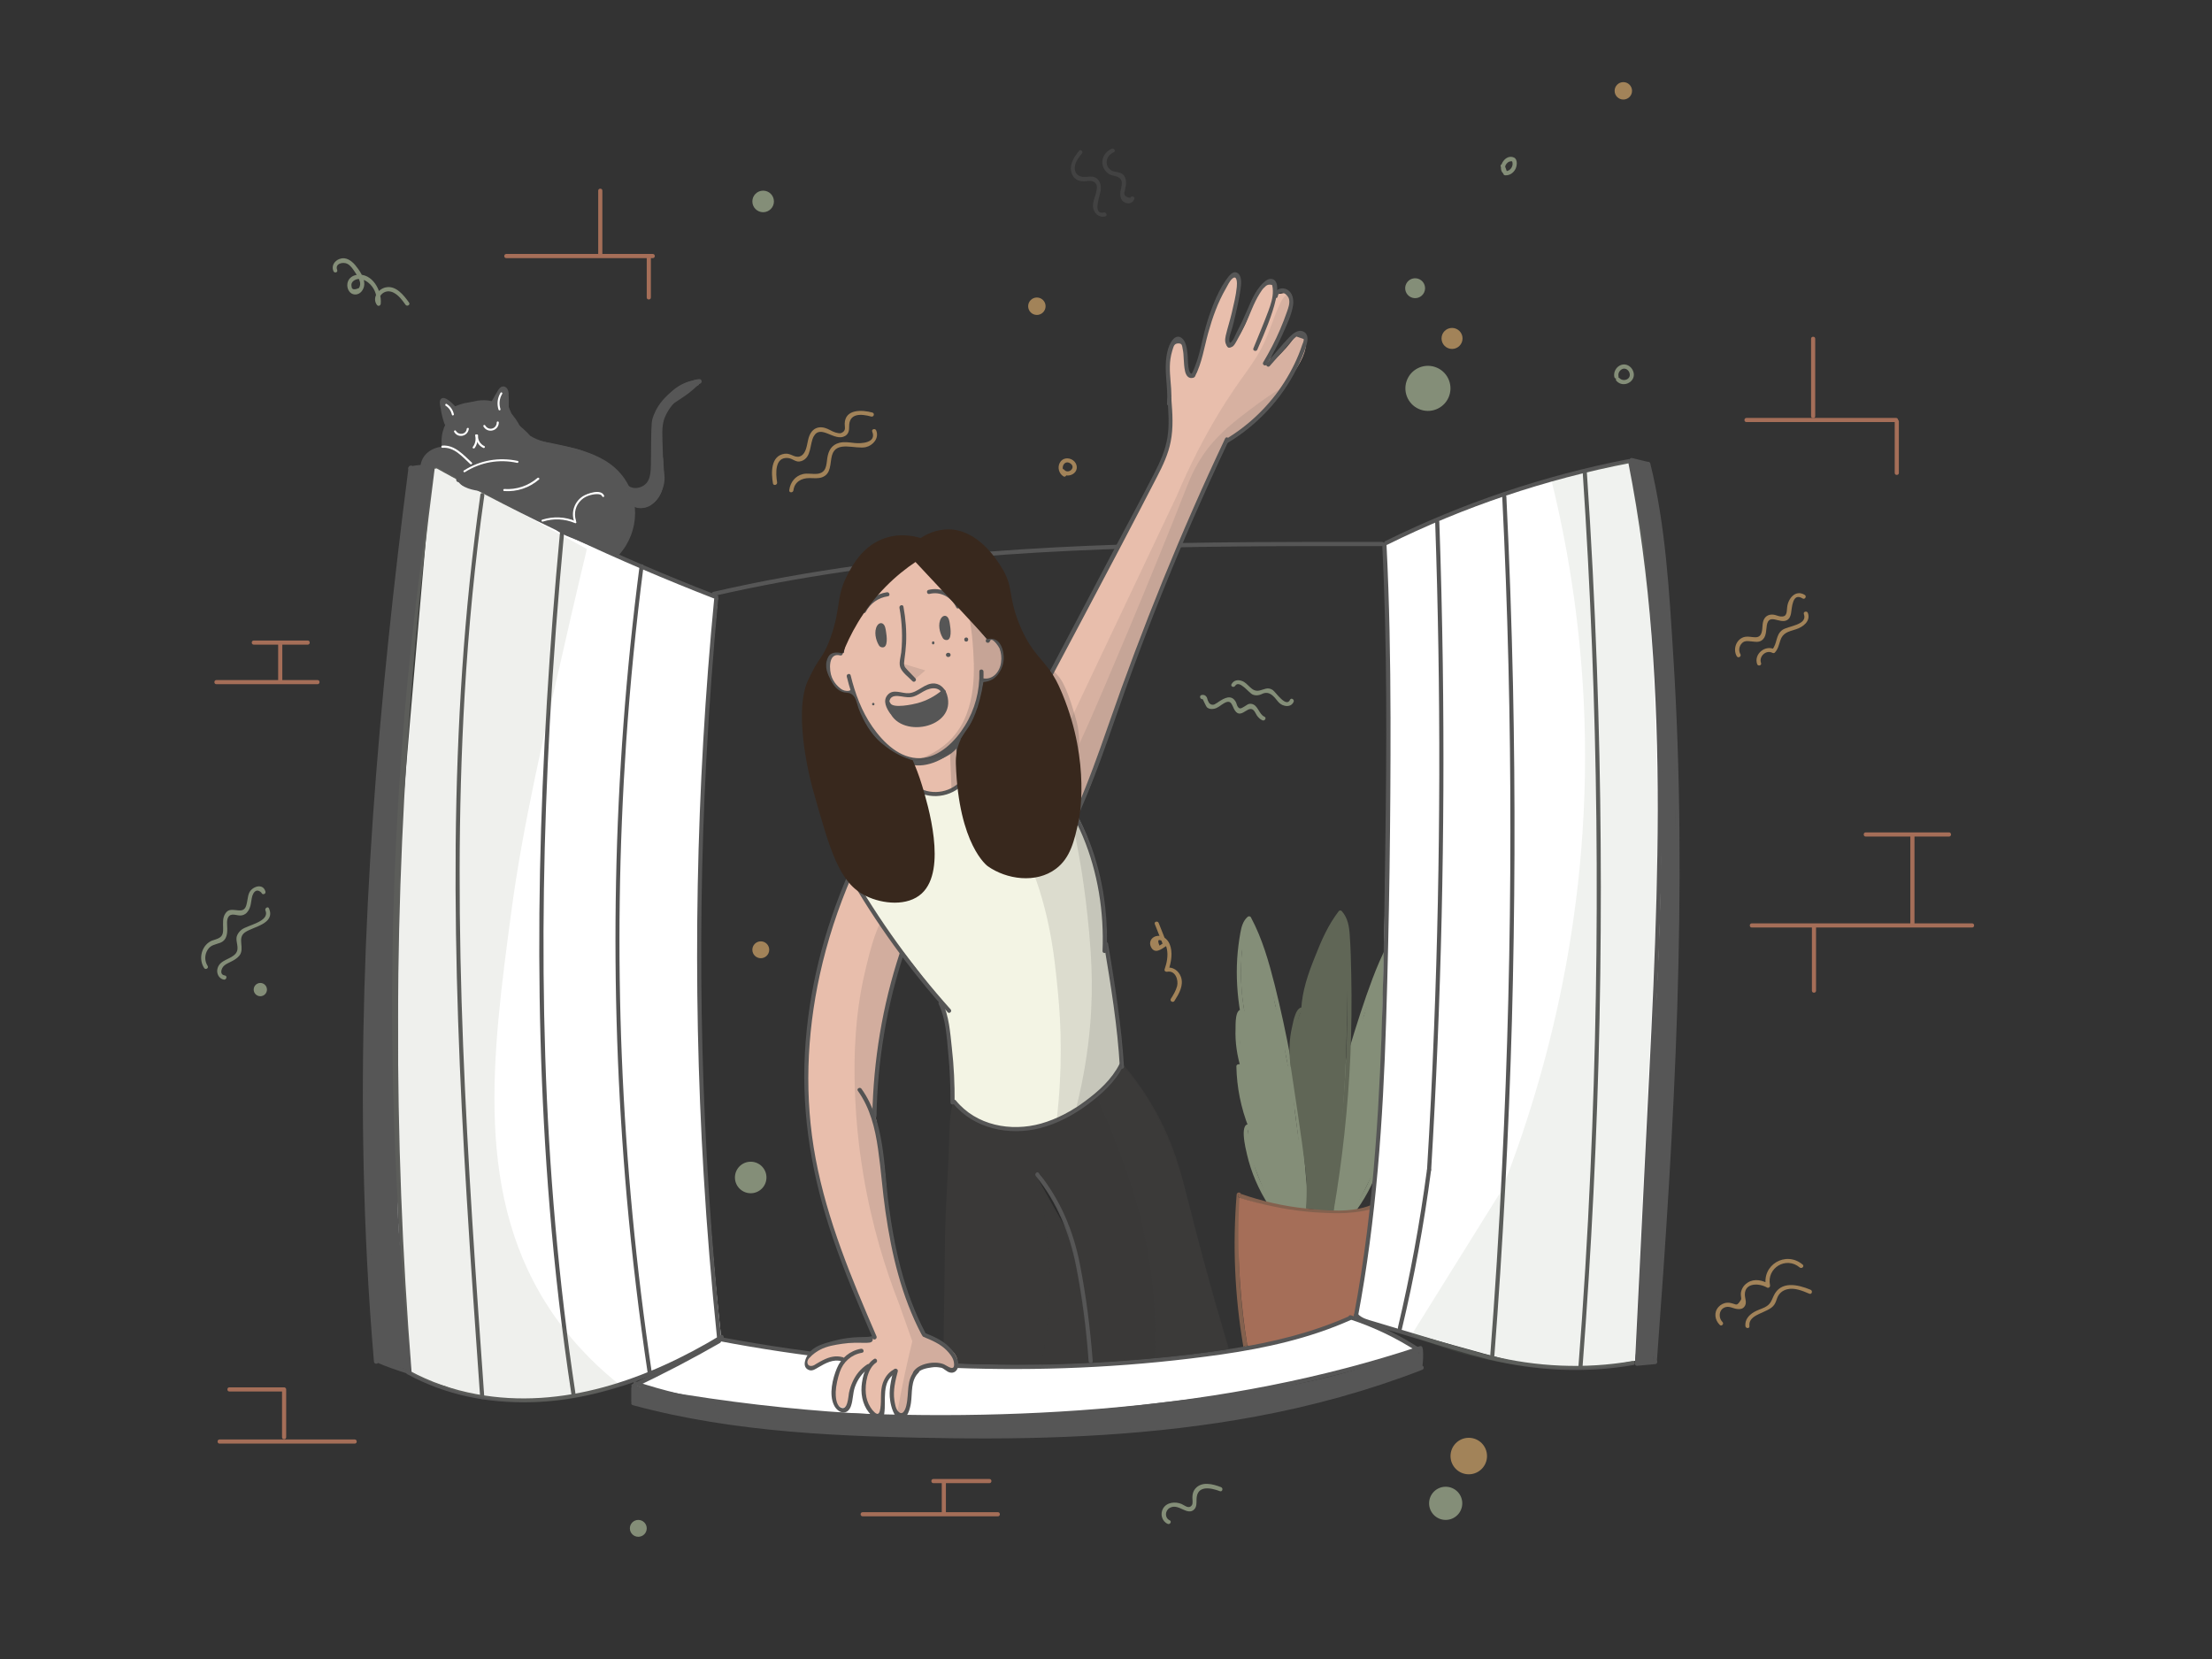 <?xml version="1.0" encoding="utf-8"?>
<!-- Generator: Adobe Illustrator 25.4.1, SVG Export Plug-In . SVG Version: 6.00 Build 0)  -->
<svg version="1.1" id="girl_x5F_welcome" xmlns="http://www.w3.org/2000/svg" xmlns:xlink="http://www.w3.org/1999/xlink" x="0px"
	 y="0px" viewBox="0 0 1600 1200" style="enable-background:new 0 0 1600 1200;" xml:space="preserve">
<rect x="0" y="0" width="1600" height="1200" fill="#333333" stroke="none"/>
<style type="text/css">
	.st0{fill:#848E78;}
	.st1{fill:#A28359;}
	.st2{fill:#424242;}
	.st3{fill:#A56E58;}
	.st4{fill:#606656;}
	.st5{fill:#84614E;}
	.st6{fill:#FFFFFF;}
	.st7{fill:#565656;}
	.st8{opacity:0.12;fill:#848E78;enable-background:new    ;}
	.st9{opacity:0.13;fill:#848E78;enable-background:new    ;}
	.st10{fill:#3A3938;}
	.st11{fill:#282828;}
	.st12{opacity:0.19;fill:#3F3F3F;enable-background:new    ;}
	.st13{opacity:0.11;fill:#3F3F3F;enable-background:new    ;}
	.st14{fill:#E8BEAC;}
	.st15{opacity:0.13;fill:#3F3F3F;enable-background:new    ;}
	.st16{opacity:0.1;fill:#3F3F3F;enable-background:new    ;}
	.st17{opacity:0.13;fill:#565656;enable-background:new    ;}
	.st18{fill:#F3F4E4;}
	.st19{fill:#161616;}
	.st20{opacity:0.14;fill:#3F3F3F;enable-background:new    ;}
	.st21{fill:#212121;}
	.st22{opacity:0.2;fill:#3F3F3F;enable-background:new    ;}
	.st23{fill:#38281D;}
</style>
<g id="background">
	<g id="details">
		
			<ellipse transform="matrix(0.316 -0.949 0.949 0.316 439.481 1172.341)" class="st0" cx="1033" cy="281.3" rx="16.3" ry="16.3"/>
		<circle class="st1" cx="1050.3" cy="244.8" r="7.6"/>
		<circle class="st0" cx="552" cy="145.7" r="7.8"/>
		<circle class="st1" cx="1062.4" cy="1053.2" r="13.2"/>
		<circle class="st0" cx="461.7" cy="1105.5" r="6.1"/>
		<circle class="st1" cx="550.3" cy="687" r="6.1"/>
		<circle class="st0" cx="543" cy="851.7" r="11.4"/>
		
			<ellipse transform="matrix(0.447 -0.894 0.894 0.447 379.877 1030.814)" class="st0" cx="1023.9" cy="208.1" rx="7.2" ry="7.2"/>
		<circle class="st1" cx="750" cy="221.5" r="6.3"/>
		<circle class="st0" cx="188.3" cy="715.8" r="4.8"/>
		<circle class="st0" cx="1045.7" cy="1087.4" r="12"/>
		<circle class="st1" cx="1174.2" cy="65.7" r="6.3"/>
		<g>
			<g>
				<path class="st1" d="M562.1,348.9c-1-6.2-1.9-18.6,8-17.6c3.6,0.4,5.6,3.6,9.6,2.2c7.5-2.6,5.8-12.3,8.9-17.9
					c5.1-9,15,4.1,22.6-0.2c2.5-1.4,3.1-4,3-6.7c-0.2-10.1,8.7-9.4,16-7.4c1.9,0.5,2.7-2.4,0.8-2.9c-7.4-2-19.7-2.7-20,8
					c-0.1,2.6,1.3,5.2-2.5,6.8c-1.2,0.5-3.2-0.1-4.3-0.4c-2.6-0.8-4.9-2.6-7.6-3.3c-3.5-1-6.9-0.3-9.3,2.5c-3,3.6-2.9,8.5-4.3,12.7
					c-1.5,4.5-4.4,7.1-9.3,4.9c-2-0.9-3.8-1.7-6.1-1.4c-10.3,1.4-9.8,13.9-8.5,21.5C559.5,351.6,562.4,350.8,562.1,348.9
					L562.1,348.9z"/>
			</g>
		</g>
		<g>
			<g>
				<path class="st1" d="M573.9,354.7c0.8-6.2,5.8-8.9,11.6-8.9c3.1,0,6.2,0.5,9.2-0.6c6.8-2.6,5.5-10,7.1-15.8
					c3-11,16.9-4.2,24.6-6c5.2-1.3,9.6-6.5,7.4-12c-0.7-1.8-3.6-1-2.9,0.8c3.4,8.3-8.2,8.8-13.1,8.2c-3.6-0.4-7.1-1-10.7-0.1
					c-5.7,1.5-7.9,5.7-8.7,11.1c-0.7,5-0.6,10.5-7.1,11.3c-3.5,0.4-7-0.6-10.5,0.2c-5.6,1.3-9.2,6-9.9,11.6
					C570.6,356.6,573.6,356.6,573.9,354.7L573.9,354.7z"/>
			</g>
		</g>
		<g>
			<g>
				<path class="st2" d="M780.5,109.1c-3.5,4.4-7.2,9.8-5.5,15.7c1.4,4.8,5.2,6.6,9.8,6.3c2.7-0.2,5.5-0.9,7.7,1.5
					c1.7,1.8,0.6,5.6,0.1,7.6c-0.8,3.1-2.3,6.1-2,9.4c0.5,4.5,4.1,8,8.7,7c1.9-0.4,1.1-3.3-0.8-2.9c-8.7,2-2.7-12.5-2.3-16
					c0.3-2.9-0.2-6.1-2.4-8.2c-2.2-2.1-4.9-1.9-7.7-1.6c-4.4,0.5-8.5-0.9-8.7-6.2c-0.1-4,2.7-7.6,5.1-10.6
					C783.9,109.8,781.7,107.6,780.5,109.1L780.5,109.1z"/>
			</g>
		</g>
		<g>
			<g>
				<path class="st2" d="M804.1,107.6c-4.7,2-7.7,6.9-6.5,12c0.6,2.3,2,4.5,4,5.9c2.4,1.8,5.2,1.4,7.6,2.9c4.5,2.7,0.9,8,1.1,12.2
					c0.1,2.1,0.6,4,2.4,5.3c2.7,2.1,6.7,1.4,7.8-2c0.6-1.8-2.3-2.6-2.9-0.8c-3.8-0.5-5.1-2.2-4-5.1c0.2-1,0.4-2,0.6-3
					c0.2-1,0.3-2,0.3-3c0-2.1-0.6-4.3-2.2-5.8c-2.4-2.2-6.1-1.3-8.7-3.1c-5.3-3.7-3.4-10.7,2-13
					C807.4,109.4,805.8,106.9,804.1,107.6L804.1,107.6z"/>
			</g>
		</g>
		<g>
			<g>
				<path class="st0" d="M150.2,698.7c-2.3-3.6-2.3-8,0-11.7c2.3-3.6,5.5-3.7,9.2-5.1c5.1-2.1,5.2-7.4,4.9-12.2
					c-0.1-1.7-0.2-3.5,0.3-5.2c1.3-4,4.7-2.9,7.8-2.4c1.8,0.3,3.5,0,5-1c1.9-1.3,3.1-3.6,3.7-5.8c0.5-1.8,0.6-3.7,1-5.5
					c0.2-1.3,0.6-2.5,1.2-3.6c1.6-2.5,3.5-2.7,5.8-0.5c0.5,1.9,3.4,1.1,2.9-0.8c-1.8-6.5-9.8-3.6-11.8,1c-0.9,2.1-1,4.4-1.5,6.6
					c-0.3,1.3-0.5,2.7-1.2,3.9c-1.5,2.7-4.3,2.2-6.9,1.9c-3.1-0.3-5.5-0.6-7.5,2.3c-2.3,3.3-1.7,7.2-1.7,11c0.1,4.6-0.9,6.4-5.4,7.9
					c-1.8,0.6-3.3,0.9-4.9,2.1c-5.8,4.1-7.3,12.6-3.5,18.5C148.6,701.8,151.2,700.3,150.2,698.7L150.2,698.7z"/>
			</g>
		</g>
		<g>
			<g>
				<path class="st0" d="M162.7,705.6c-4.2-0.6-2.6-5.2-0.7-7c1.4-1.3,3.3-2.1,5.1-3c2.2-1.1,4.4-2.4,6-4.3
					c4.3-5.4-1.9-12.6,4.1-16.9c6-4.2,22.1-6.1,17.4-17.3c-0.7-1.8-3.3-0.2-2.6,1.5c3.4,8.1-13.1,10.5-17.3,13.9
					c-1.5,1.2-2.8,2.8-3.4,4.7c-1.2,4.2,2.3,8.5-0.8,12.5c-3.6,4.4-11.3,4.4-13.1,10.6c-1.1,3.5,0.8,7.7,4.6,8.3
					C163.8,708.8,164.6,705.9,162.7,705.6L162.7,705.6z"/>
			</g>
		</g>
		<g>
			<g>
				<path class="st1" d="M1258.9,473.2c-1.3-2.3-1.1-4.8,0.3-7c2.2-3.2,4.8-2.5,8.2-2.2c2.3,0.2,4.4,0.7,6.6-0.6
					c3.9-2.4,3.3-7.4,4-11.2c1.6-8.9,9.3-0.8,14.5-3.6c1.9-1,2.6-2.9,3-4.9c0.7-3.9,0.9-15.5,8.4-10.8c1.6,1,3.2-1.6,1.5-2.6
					c-6.7-4.1-12.1,2.7-12.7,9c-0.4,3.6,0,7.1-4.8,6.6c-1.7-0.2-3.4-1.1-5.1-1.3c-2.7-0.3-5.1,0.5-6.6,2.9c-1.7,2.8-1.1,6.3-1.8,9.3
					c-1.5,6.8-7.3,3-12,3.8c-6.3,1.1-9.2,8.7-6.2,14C1257.2,476.4,1259.8,474.9,1258.9,473.2L1258.9,473.2z"/>
			</g>
		</g>
		<g>
			<g>
				<path class="st1" d="M1273.8,479.5c-1.7-4.6,3.6-9.7,8.2-7.3c0.6,0.3,1.4,0.3,1.8-0.2c2.3-2.5,2.9-5.4,3.9-8.6
					c1.8-5.8,6.1-6.6,11.3-8.2c5.1-1.6,10.8-5.8,8.7-11.8c-0.7-1.8-3.6-1-2.9,0.8c2.9,7.9-11.3,8.5-15.5,11.4
					c-5.1,3.6-3.6,10.1-7.5,14.3c0.6-0.1,1.2-0.2,1.8-0.2c-6.7-3.5-15.2,3.4-12.6,10.7C1271.6,482.1,1274.5,481.4,1273.8,479.5
					L1273.8,479.5z"/>
			</g>
		</g>
		<g>
			<g>
				<path class="st0" d="M869.9,505.7c0.2,0,2.4,5.4,3.3,6.1c1.4,1.1,3.1,1.2,4.8,0.9c3-0.5,4.9-2.7,7.5-4.1
					c5.6-3.2,5.6,2.3,7.8,5.4c2.5,3.7,5.2,1.9,8.1,0.1c1.9-1.2,3.7-2,5.4-0.3c0.9,0.9,1.5,2.4,2.2,3.5c1.1,1.6,2.3,2.9,4.1,3.7
					c1.7,0.8,3.3-1.8,1.5-2.6c-4.1-1.8-4.6-8.6-9.5-9.3c-2.3-0.3-3.3,1-5.1,2c-2.2,1.3-3.5,2.2-4.9-0.3c-0.6-1-0.7-2.4-1.4-3.4
					c-3.2-5.3-8.2-2.4-12.2,0.2c-0.7,0.5-1.4,1-2.2,1.4c-1,0.8-2.3,1-3.4,0.5c-1.3-0.6-1.8-1.8-1.8-2c-0.7-0.7-0.7-2.4-1.3-3.3
					c-1-1.4-2-1.8-3.6-1.5C867.2,503.1,868,506,869.9,505.7z"/>
			</g>
		</g>
		<g>
			<g>
				<path class="st0" d="M893.4,496.1c3-4.7,9.9,5.1,12.7,6.3c1.7,0.7,3.3,0.7,5.1,0.2c0.8-0.2,1.5-0.6,2.2-0.9
					c2.7-1.1,5-0.4,7.2,1.5c3.2,2.7,4.1,6.3,8.7,7.3c2.7,0.6,5.2-0.2,6.4-2.8c0.8-1.7-1.8-3.3-2.6-1.5c-2.8,6-10.5-5.8-12.5-7.1
					c-3.7-2.4-6-0.4-9.7,0.4c-5.9,1.2-7.8-5.4-12.7-7c-2.9-1-5.7-0.5-7.3,2.2C889.7,496.3,892.3,497.8,893.4,496.1L893.4,496.1z"/>
			</g>
		</g>
	</g>
	<g id="background_grey">
		<g>
			<g>
				<path class="st3" d="M1267.1,670.9c53.1,0,106.2,0,159.4,0c1.9,0,1.9-3,0-3c-53.1,0-106.2,0-159.4,0
					C1265.2,667.9,1265.2,670.9,1267.1,670.9L1267.1,670.9z"/>
			</g>
		</g>
		<g>
			<g>
				<path class="st3" d="M1310.6,670.2c0,15.5,0,30.9,0,46.4c0,1.9,3,1.9,3,0c0-15.5,0-30.9,0-46.4
					C1313.6,668.3,1310.6,668.3,1310.6,670.2L1310.6,670.2z"/>
			</g>
		</g>
		<g>
			<g>
				<path class="st3" d="M1384.8,668.7c0-21.6,0-43.2,0-64.8c0-1.9-3-1.9-3,0c0,21.6,0,43.2,0,64.8
					C1381.8,670.7,1384.8,670.7,1384.8,668.7L1384.8,668.7z"/>
			</g>
		</g>
		<g>
			<g>
				<path class="st3" d="M1349.5,605.1c20.1,0,40.2,0,60.3,0c1.9,0,1.9-3,0-3c-20.1,0-40.2,0-60.3,0
					C1347.6,602.1,1347.6,605.1,1349.5,605.1L1349.5,605.1z"/>
			</g>
		</g>
		<g>
			<g>
				<path class="st3" d="M1310,245c0,18.7,0,37.4,0,56c0,1.9,3,1.9,3,0c0-18.7,0-37.4,0-56C1313,243.1,1310,243.1,1310,245L1310,245
					z"/>
			</g>
		</g>
		<g>
			<g>
				<path class="st3" d="M1263.3,305.3c36.1,0,72.1,0,108.2,0c1.9,0,1.9-3,0-3c-36.1,0-72.1,0-108.2,0
					C1261.3,302.3,1261.3,305.3,1263.3,305.3L1263.3,305.3z"/>
			</g>
		</g>
		<g>
			<g>
				<path class="st3" d="M1370.5,304.9c0,12.4,0,24.8,0,37.2c0,1.9,3,1.9,3,0c0-12.4,0-24.8,0-37.2
					C1373.5,303,1370.5,303,1370.5,304.9L1370.5,304.9z"/>
			</g>
		</g>
		<g>
			<g>
				<path class="st3" d="M366.2,186.7c35.3,0,70.7,0,106,0c1.9,0,1.9-3,0-3c-35.3,0-70.7,0-106,0
					C364.3,183.7,364.2,186.7,366.2,186.7L366.2,186.7z"/>
			</g>
		</g>
		<g>
			<g>
				<path class="st3" d="M467.8,186.4c0,9.6,0,19.2,0,28.8c0,1.9,3,1.9,3,0c0-9.6,0-19.2,0-28.8
					C470.8,184.4,467.8,184.4,467.8,186.4L467.8,186.4z"/>
			</g>
		</g>
		<g>
			<g>
				<path class="st3" d="M435.7,184c0-15.4,0-30.7,0-46.1c0-1.9-3-1.9-3,0c0,15.4,0,30.7,0,46.1C432.7,186,435.7,186,435.7,184
					L435.7,184z"/>
			</g>
		</g>
		<g>
			<g>
				<path class="st3" d="M156.5,494.9c24.4,0,48.8,0,73.2,0c1.9,0,1.9-3,0-3c-24.4,0-48.8,0-73.2,0
					C154.6,491.9,154.6,494.9,156.5,494.9L156.5,494.9z"/>
			</g>
		</g>
		<g>
			<g>
				<path class="st3" d="M201.2,464.8c0,9,0,18,0,27c0,1.9,3,1.9,3,0c0-9,0-18,0-27C204.2,462.9,201.2,462.9,201.2,464.8
					L201.2,464.8z"/>
			</g>
		</g>
		<g>
			<g>
				<path class="st3" d="M183.6,466.3c13,0,26,0,39,0c1.9,0,1.9-3,0-3c-13,0-26,0-39,0C181.6,463.3,181.6,466.3,183.6,466.3
					L183.6,466.3z"/>
			</g>
		</g>
		<g>
			<g>
				<path class="st3" d="M624,1096.8c32.6,0,65.2,0,97.8,0c1.9,0,1.9-3,0-3c-32.6,0-65.2,0-97.8,0C622,1093.8,622,1096.8,624,1096.8
					L624,1096.8z"/>
			</g>
		</g>
		<g>
			<g>
				<path class="st3" d="M684.2,1093.8c0-7,0-14,0-21.1c0-1.9-3-1.9-3,0c0,7,0,14,0,21.1C681.2,1095.8,684.2,1095.8,684.2,1093.8
					L684.2,1093.8z"/>
			</g>
		</g>
		<g>
			<g>
				<path class="st3" d="M675.1,1072.8c13.5,0,27.1,0,40.6,0c1.9,0,1.9-3,0-3c-13.5,0-27.1,0-40.6,0
					C673.2,1069.8,673.2,1072.8,675.1,1072.8L675.1,1072.8z"/>
			</g>
		</g>
		<g>
			<g>
				<path class="st3" d="M158.8,1044.2c32.6,0,65.2,0,97.8,0c1.9,0,1.9-3,0-3c-32.6,0-65.2,0-97.8,0
					C156.9,1041.2,156.9,1044.2,158.8,1044.2L158.8,1044.2z"/>
			</g>
		</g>
		<g>
			<g>
				<path class="st3" d="M204,1005c0,11.5,0,23.1,0,34.6c0,1.9,3,1.9,3,0c0-11.5,0-23.1,0-34.6C207,1003.1,204,1003.1,204,1005
					L204,1005z"/>
			</g>
		</g>
		<g>
			<g>
				<path class="st3" d="M205,1003.5c-13,0-26.1,0-39.1,0c-1.9,0-1.9,3,0,3c13,0,26.1,0,39.1,0
					C206.9,1006.5,206.9,1003.5,205,1003.5L205,1003.5z"/>
			</g>
		</g>
		<g>
			<g>
				<path class="st1" d="M1245.9,956.2c-3.3-3.3-2.5-9.7,2.6-10.8c2.7-0.6,5.3,1.1,7.9,1.4c2,0.3,4.1,0.1,5.4-1.7
					c2-2.6,0.4-5.6,0.3-8.5c-0.2-9.1,10.6-8.5,16-5.3c1.2,0.7,2.5-0.5,2.2-1.7c-2.6-12.5,11.7-21.1,21.5-12.8
					c1.5,1.2,3.6-0.9,2.1-2.1c-12.1-10.2-29.8,0.2-26.5,15.8c0.7-0.6,1.5-1.1,2.2-1.7c-4.6-2.8-10.5-4.2-15.4-1.1
					c-1.8,1.1-3.4,2.8-4.2,4.8c-0.6,1.4-0.9,2.7-0.8,4.2c0.1,2.7,1,2.5-1,5.1c-2.2,2.9-2.4,1.6-5.5,0.9c-1.1-0.3-2.1-0.5-3.3-0.4
					c-2.5,0.1-4.8,1.3-6.4,3.1c-3.5,3.9-2.6,9.4,0.9,12.9C1245.2,959.7,1247.3,957.6,1245.9,956.2L1245.9,956.2z"/>
			</g>
		</g>
		<g>
			<g>
				<path class="st1" d="M1265.4,959.2c-1.1-9.1,13.8-9.2,18-15.5c1.1-1.6,1.5-3.4,2.2-5.1c1.3-3.1,3.6-5.1,7-6
					c5.5-1.4,11.2,1.1,16.2,3.2c1.8,0.7,2.6-2.2,0.8-2.9c-9.2-3.8-21.6-6.7-26.7,4.5c-1.8,4-2.4,6.2-6.6,8.3
					c-2.5,1.2-5.1,1.9-7.5,3.3c-3.8,2.2-6.8,5.6-6.3,10.2C1262.7,961.1,1265.7,961.1,1265.4,959.2L1265.4,959.2z"/>
			</g>
		</g>
		<g>
			<g>
				<path class="st1" d="M835.3,668.4c2,5,4,10.1,6,15.1c0.2-0.6,0.5-1.1,0.7-1.7c-1.1,0.7-2.2,1.4-3.3,2.2c-1.7-4-1-5,2.2-3.2
					c1.9,1.2,2.8,3.8,3.2,5.9c0.9,4.8-0.1,9.8-1.7,14.4c-0.4,1.2,0.8,2,1.8,1.8c6-1.2,8.4,6,7.2,10.5c-0.9,3.3-2.7,6.2-4.5,9.1
					c-1,1.6,1.6,3.1,2.6,1.5c3.2-5,6.9-11.2,4.7-17.4c-1.7-4.6-5.9-7.5-10.8-6.6c0.6,0.6,1.2,1.2,1.8,1.8c2-5.8,3.3-13.1,0.8-19
					c-1.7-3.9-5.6-6.9-10-5.6c-3.4,1-5.1,4.4-3.5,7.7c2.7,5.5,7.4,1.8,10.9-0.5c0.5-0.3,0.9-1.1,0.7-1.7c-2-5-4-10.1-6-15.1
					C837.5,665.9,834.6,666.6,835.3,668.4L835.3,668.4z"/>
			</g>
		</g>
		<g>
			<g>
				<path class="st0" d="M243.9,195.3c-1.9-4.8,4.5-6.1,7.5-4.4c2.3,1.3,3.8,3.6,5.2,5.7c1.3,1.9,2.7,4,3.4,6.2
					c0.8,1.9,0.7,3.7-0.3,5.5c-3.5,1.6-5.3,1.2-5.4-1.1c-0.9-3.3,2.6-5.5,5.6-5.4c3.1,0.1,6,1.9,8.1,4.1c3.6,3.8,4.9,8.8,4.4,13.9
					c0.9-0.3,1.9-0.5,2.8-0.8c-2-2.9-0.1-6,2.6-7.5c2.3-1.2,4.9-0.9,7.1,0.3c3.6,1.9,6.1,5.4,8.4,8.6c1.1,1.6,3.7,0.1,2.6-1.5
					c-3.8-5.3-9.5-12.7-17-11c-5.5,1.2-9.9,7.6-6.3,12.6c0.9,1.3,2.6,0.7,2.8-0.8c0.9-9.5-6.1-22.5-17.3-20.9
					c-4,0.6-6.9,3.4-6.9,7.5c0,3.2,2,6.5,5.4,6.7c4,0.3,6.7-3.6,6.9-7.2c0.3-5-3.6-10.4-6.6-14.1c-2.8-3.3-6.9-6.1-11.3-4.4
					c-3.6,1.3-6,4.9-4.5,8.6C241.7,197.9,244.6,197.1,243.9,195.3L243.9,195.3z"/>
			</g>
		</g>
		<g>
			<g>
				<path class="st1" d="M770.7,342c-4.2-2.5-1.2-9.9,3.5-6.8c4.5,3-1.5,8.1-4.4,4.6c-1.2-1.5-3.3,0.6-2.1,2.1
					c2.3,2.8,6.7,2.6,9.3,0.3c3-2.7,2.2-7.1-0.9-9.3c-3.1-2.2-7.6-1.8-9.5,1.8c-1.9,3.4-0.6,8,2.7,9.9
					C770.8,345.5,772.3,343,770.7,342L770.7,342z"/>
			</g>
		</g>
		<g>
			<g>
				<path class="st0" d="M1089.3,123.3c-2.2-3.1,1.6-7.8,5.1-6.4c-0.3-0.2-0.6-0.5-0.9-0.7c1.9,3.3-0.9,7.8-4.6,7.6
					c0.5,0.4,1,0.7,1.4,1.1c-0.6-1.7-1.3-3.5-1.9-5.2c-0.7-1.8-3.6-1-2.9,0.8c0.6,1.7,1.3,3.5,1.9,5.2c0.2,0.7,0.7,1.1,1.4,1.1
					c3.2,0.2,6-1.8,7.4-4.6c1.1-2.2,1.7-6.8-1-8.2c-5.9-2.9-12,5.9-8.5,10.8C1087.8,126.4,1090.4,124.9,1089.3,123.3L1089.3,123.3z"
					/>
			</g>
		</g>
		<g>
			<g>
				<path class="st0" d="M1170.7,272c-0.5-2.3,1.2-4.8,3.5-5.3c2.1-0.4,4,1.3,4.5,3.2c1.3,4.5-4.6,6.6-7.4,3.5
					c-1.3-1.4-3.4,0.7-2.1,2.1c5.2,5.8,15.2,0.1,12-7.3c-1.4-3.3-4.9-5.4-8.4-4.3c-3.7,1.2-5.9,5.1-5.1,8.9
					C1168.3,274.7,1171.2,273.9,1170.7,272L1170.7,272z"/>
			</g>
		</g>
		<g>
			<g>
				<path class="st0" d="M846.1,1099.7c-3.8-1.8-3.5-7,0-9c3.4-1.9,6.6-0.2,9.7,1.2c2.6,1.2,5.6,2.3,7.9,0c2.1-2,1.7-5.1,1.8-7.7
					c0.4-10.1,10.2-8.1,16.9-5.6c1.8,0.7,2.6-2.2,0.8-2.9c-5.9-2.3-14.1-4.5-18.8,1.3c-1.4,1.7-1.8,3.7-1.9,5.8
					c-0.1,1.4,0.5,4.5-0.3,5.8c-2.2,3.3-5.2,0.3-7.5-0.7c-4.4-1.9-10.7-1.4-13.4,3.2c-2.3,3.9-0.9,9.2,3.2,11.1
					C846.3,1103.1,847.8,1100.5,846.1,1099.7L846.1,1099.7z"/>
			</g>
		</g>
	</g>
	<g id="flower">
		<g>
			<g>
				<path class="st0" d="M920.3,870.4c-5.2-8.1-9.5-16.7-12.5-25.9c-1.4-4.4-2.6-8.8-3.5-13.3c-0.5-2.7-1-5.4-1.3-8.1
					c0-0.3-1.1-7.4,1-6.4c1,0.5,2.7-0.4,2.2-1.7c-5.5-13.9-8.5-28.5-8.8-43.5c-0.5,0.5-1,1-1.5,1.5c0.8,0.3,1.5,0.6,2.3,0.9
					c1,1.2,2.9-0.1,2.5-1.5c-2-6.4-3.3-13-3.7-19.8c-0.1-1.6,0.2-19.6,1.3-19.3c1.2,0.3,2-0.8,1.8-1.8c-1.9-11.3-2.8-22.8-2.3-34.2
					c0.2-5.7,0.7-11.3,1.6-16.9c0.8-5.1,1.2-11.3,5.2-15c-0.8-0.1-1.6-0.2-2.4-0.3c8.4,15.8,13.1,33.1,17.4,50.3
					c4.2,16.9,7.9,34,11.1,51.2c6.5,35.5,10.6,71.4,12.4,107.5c0.1,1.9,3.1,1.9,3,0c-1.8-36.3-5.9-72.5-12.5-108.3
					c-3.3-17.8-7.1-35.5-11.5-53.1c-4.3-16.9-9-33.7-17.3-49.2c-0.5-0.9-1.7-0.9-2.4-0.3c-3.4,3.1-4.4,7.2-5.2,11.5
					c-1.1,6.1-1.9,12.4-2.3,18.6c-0.8,13,0,26,2.2,38.9c0.6-0.6,1.2-1.2,1.8-1.8c-5.8-1.6-5.1,10.9-5.2,13.7c-0.4,9.8,1.1,19.6,4,29
					c0.8-0.5,1.7-1,2.5-1.5c-1.3-1.5-2.4-2-4.4-1.8c-0.8,0.1-1.5,0.6-1.5,1.5c0.3,15.2,3.3,30.1,8.9,44.3c0.7-0.6,1.5-1.1,2.2-1.7
					c-10-4.8-4.2,17.8-3.4,21.2c3,13,8.4,25.4,15.6,36.6C918.8,873.5,921.4,872,920.3,870.4z"/>
				<path class="st0" d="M922.5,727.4c2,5.5,4.3,13.3,6,22.8c0.9,5.2,0.7,8.9,2.2,16.3c1.5,7.5,2.1,7,3.4,13.5
					c1.6,8.1,1,10.2,2.7,25.2c0.3,2.9,0.7,5.2,1.3,9.8c3.5,28.4,12.8,53.5,3.6,60.9c-5,4-13.7,1.4-17.7-0.6
					c-5.5-2.8-9.7-13.4-17.9-34.6c-3.2-8.2-4.5-12.3-4-17.6c0.3-3.5,1.3-6,0.9-10.8c-0.3-4.4-1.5-7-2.6-10.5
					c-3.5-10.6-3.5-20.2-3.6-26.8c0-7.3,0.8-6.6,0.5-13.2c-0.2-5.7-1.2-15.5-1.5-18.2c-0.6-5.9-1.1-10,1.2-11.7c1-0.7,2.1-0.8,3-0.7
					c-1-5.9-1.9-12.6-2.2-20c-0.5-9.3-0.1-17.7,0.7-24.9c0.1-14,1.3-21.1,3.6-21.5c3.1-0.5,8.1,11.1,15.1,34.9
					C919,709.2,920.8,718.3,922.5,727.4z"/>
			</g>
		</g>
		<g>
			<g>
				<path class="st0" d="M978.6,878.8c8.2-10.5,14.6-22.4,18.8-35.1c1.1-3.3,8.9-25.3-1.5-21.4c0.6,0.7,1.4,1.2,2,1.9
					c6.8-13.6,11.2-28.2,12.8-43.3c0.1-0.9-0.6-1.5-1.4-1.6c-2-0.4-3.1,0-4.5,1.4c0.8,0.6,1.6,1.1,2.4,1.7
					c3.7-9.1,6.1-18.7,6.6-28.5c0.1-2.8,2-15.2-4-14.1c0.5,0.7,1.1,1.3,1.6,2c3.3-12.7,5.3-25.5,5.7-38.6c0.2-6.2-0.1-12.6-0.6-18.7
					c-0.4-4.4-1-8.5-4.2-11.9c-0.6-0.7-1.8-0.8-2.4,0.1c-9.6,14.7-15.8,31-21.6,47.5c-5.9,17.1-11.3,34.4-16.2,51.9
					c-9.8,35.1-17.1,70.8-22.1,106.8c-0.3,1.9,2.7,2.2,3,0.3c5-35.8,12.3-71.2,21.9-106c4.7-16.8,9.9-33.6,15.6-50
					c5.8-16.7,12-33.6,21.8-48.6c-0.8,0-1.6,0.1-2.4,0.1c3.7,4,3.5,10.3,3.8,15.4c0.4,5.7,0.4,11.3,0.1,17
					c-0.5,11.4-2.4,22.8-5.3,33.9c-0.3,1,0.4,2.1,1.6,2c1.1-0.2-0.2,17.8-0.4,19.3c-1,6.7-2.9,13.2-5.4,19.4
					c-0.5,1.4,1.3,2.8,2.4,1.7c0.8-0.2,1.5-0.5,2.4-0.7c-0.5-0.5-0.9-1.1-1.4-1.6c-1.6,14.9-5.9,29.2-12.6,42.5
					c-0.6,1.3,1,2.3,2,1.9c2.2-0.8,0.5,6.2,0.4,6.5c-0.5,2.7-1.3,5.3-2,8c-1.3,4.4-2.9,8.7-4.7,12.9c-3.8,8.9-8.9,17.1-14.8,24.7
					C974.7,878.7,977.2,880.5,978.6,878.8z"/>
				<path class="st0" d="M986.5,734.7c-2.4,5.3-5.5,12.9-8,22.2c-1.4,5.1-1.5,8.8-3.6,16.1s-2.7,6.8-4.6,13.2
					c-2.3,7.9-1.9,10.1-4.9,24.8c-0.6,2.9-1.1,5.1-2.1,9.7c-6,28-17.5,52.2-9,60.4c4.6,4.5,13.5,2.6,17.7,0.9
					c5.7-2.3,10.9-12.5,20.9-32.9c3.9-7.9,5.5-11.8,5.5-17.2c0-3.5-0.7-6.1,0-10.8c0.7-4.4,2.1-6.8,3.5-10.2
					c4.4-10.3,5.3-19.9,5.9-26.4c0.7-7.2-0.2-6.6,0.7-13.2c0.7-5.6,2.6-15.3,3.1-17.9c1.1-5.8,2-9.8-0.2-11.7c-0.9-0.8-2-0.9-2.9-1
					c1.6-5.8,3-12.4,4-19.7c1.3-9.2,1.6-17.6,1.5-24.8c1.1-13.9,0.6-21.2-1.7-21.7c-3-0.8-9.1,10.4-18.1,33.4
					C991.6,716.7,989.1,725.7,986.5,734.7z"/>
			</g>
		</g>
		<g>
			<g>
				<path class="st4" d="M936.2,770.5c-0.9-6.4-1.1-12.9-0.3-19.3c0.2-1.6,4-20.4,5.9-19.6c1,0.5,2.2-0.1,2.3-1.3
					c0.6-12.8,4.6-24.2,9.3-36c4.7-11.7,9.3-23,17.1-33.1c-0.7,0-1.4,0-2.1,0c5.7,6.5,5,16.4,5.3,24.5c0.4,9.1,0.7,18.2,0.8,27.3
					c0.2,17.9-0.1,35.8-0.9,53.7c-1.7,36.6-5.8,73.1-12,109.2c-0.3,1.9,2.6,2.7,2.9,0.8c6.5-37.6,10.6-75.7,12.3-113.9
					c0.8-19.2,1-38.4,0.6-57.6c-0.2-9.6-0.4-19.2-1.1-28.8c-0.4-6.3-1.4-12.5-5.8-17.4c-0.5-0.6-1.6-0.6-2.1,0
					c-7.7,10-12.5,21-17.1,32.7c-5.1,12.6-9.4,24.8-10.1,38.6c0.8-0.4,1.5-0.9,2.3-1.3c-6.1-2.7-8.1,10.3-8.9,13.8
					c-2.2,9.4-2.4,18.9-1,28.4C933.5,773.2,936.4,772.4,936.2,770.5L936.2,770.5z"/>
			</g>
			<path class="st4" d="M964.5,876.7c-6.6-0.9-13.3-1.7-19.9-2.6c1.1-12.8,0.3-22.8-0.4-29.1c-2.8-23-8.7-60.7-10.6-73.8
				c-0.2-1.2-0.6-4.1-0.5-7.9c0-0.8,0.1-4.1,1.3-10c0.4-2.2,1.6-9,4.9-17.3c3-7.4,2.9-9.6,4.4-15.7c0.7-2.8,1.3-4.7,2.3-8
				c5.8-18.8,11.3-30.7,11.3-30.7c2.5-5.5,6.1-12.5,11-20.5c0.8,0.6,1.9,1.6,3,3c6.5,8.3,4.2,19.4,3.1,28.7c-0.4,3.3,1-7.2,0.1,36.9
				c-0.2,11.4-0.5,24.4-1,36.9C971.7,812.4,965.5,867.5,964.5,876.7z"/>
		</g>
		<g>
			<g id="XMLID_00000003800709456764096510000013659399804161814160_">
				<g>
					<path class="st5" d="M998.8,924.1c1.1,16.1,1.3,32.2-1.3,48.2c-0.3-0.3-0.8-0.5-1.4-0.3c-0.5,0.2-1,0.4-1.5,0.5
						c-0.1-0.2-0.1-0.5,0-0.7c2.7-16.4,2.3-33.1,1.2-49.6c-1.1-15.8-2.3-31.7-3.5-47.5c0.1,0,0.2-0.1,0.3-0.1
						c1.1-0.4,1.2-1.7,0.8-2.4c0.8-0.1,1.8,0.3,1.8,1.4C996.4,890.4,997.7,907.3,998.8,924.1z"/>
					<path class="st5" d="M997.5,972.3c0.7,0.7,0.7,2.2-0.5,2.6c-31,11-64.9,11.5-96.2,1.4c-0.9-0.3-1.2-1.1-1.1-1.8
						c0.7,0.8,2.3,0.2,2.5-0.9c30.1,9.5,62.5,9.1,92.4-1.1c0.4,1.3,2.6,1.7,2.9,0.1C997.4,972.5,997.4,972.4,997.5,972.3z"/>
					<path class="st5" d="M997.5,972.3c0,0.1,0,0.2,0,0.3c-0.3,1.6-2.4,1.3-2.9-0.1c0.5-0.2,1-0.4,1.5-0.5
						C996.7,971.8,997.1,972,997.5,972.3z"/>
					<path class="st5" d="M993.2,872.2c0.5,0.7,0.3,2-0.8,2.4c-0.1,0-0.2,0.1-0.3,0.1c0-0.4,0-0.8-0.1-1.1
						C992.1,872.8,992.6,872.3,993.2,872.2z"/>
					<path class="st5" d="M991.7,871.7c0.7-0.3,1.3,0,1.5,0.5c-0.6,0.1-1.2,0.6-1.2,1.4c0,0.4,0.1,0.8,0.1,1.1
						c-14.7,5.7-32.3,4-47.6,2.4c-16.1-1.8-31.9-5.3-47.3-10.5c0.1-0.9,0.1-1.7,0.2-2.6c0-0.2,0-0.4,0-0.5
						c15.2,5.3,31.1,9,47.1,10.6C959.8,875.7,977.3,877.4,991.7,871.7z"/>
					<path class="st5" d="M902.2,973c0,0.2,0,0.4,0,0.6c-0.2-0.1-0.5-0.1-0.7-0.2c-1-0.3-1.7,0.3-1.9,1.1c-0.2-0.2-0.3-0.4-0.3-0.7
						c-6.2-36.3-7.8-73.1-4.8-109.8c0.2-1.7,2.6-1.9,3-0.5c-0.1,0-0.1,0-0.2,0c-1.9-0.7-2.6,2.2-0.8,2.9c0.3,0.1,0.5,0.2,0.8,0.3
						C894.6,902.1,896.2,937.8,902.2,973z"/>
					<path class="st5" d="M901.5,973.4c0.2,0.1,0.5,0.1,0.7,0.2c-0.3,1.2-1.8,1.7-2.5,0.9C899.8,973.8,900.5,973.1,901.5,973.4z"/>
					<path class="st5" d="M897.5,863.5c0,0.2,0.1,0.3,0,0.5c-0.1,0.9-0.1,1.7-0.2,2.6c-0.3-0.1-0.5-0.2-0.8-0.3
						c-1.8-0.7-1.1-3.6,0.8-2.9C897.3,863.4,897.4,863.4,897.5,863.5z"/>
				</g>
			</g>
		</g>
		<path class="st3" d="M996.1,972c-9.8,4.6-17.8,6.2-23.5,6.8c-4.1,0.4-6.2,0.2-12.9,1.1c-7.6,1-9.6,1.8-14.5,1.8
			c-5.3,0-5.1-1-12.7-1.9c-10.9-1.3-13.7,0.4-20.5-1.7c-4.5-1.4-7.8-3.6-9.8-5.1c-2.3-14.1-4.2-29.5-5.3-46.2
			c-1.5-22.1-1.4-42.4-0.4-60.5c9.1,2.9,17.2,4.8,23.7,6.2c9.3,2,16.4,2.9,18.9,3.2c9.3,1.2,16.5,1.5,19.1,1.6
			c7.2,0.3,13.2,0.5,21.2-0.4c5.5-0.6,9.9-1.6,13.1-2.4c5.6,22.2,6.5,38.8,6.3,49.5c-0.1,8.7-1.2,26.9-2.1,40.1
			C996.4,967.4,996.2,970.2,996.1,972z"/>
	</g>
</g>
<g id="window">
	<path class="st6" d="M458.4,1002c20.4-10.9,40.9-21.8,61.3-32.7c9.6,1.6,22.8,3.7,38.6,5.9c31.6,4.4,82.5,11.5,146.9,13.4
		s112.7-2.2,131.1-4c44.3-4.2,71.1-9.9,93-15.8c19.9-5.4,36.3-11.3,48-15.8c9.6,3.2,20.3,7.5,31.7,13.4c6.5,3.4,12.5,6.9,17.8,10.4
		c-18.8,5.4-44.1,12.3-74.2,19.3c-63.4,14.8-112,21.8-122.2,23.3c-58.3,8.3-141.4,20-245.9,7.9C552,1023.4,508.7,1016.3,458.4,1002z
		"/>
	<path class="st7" d="M457.3,1002.1c0.5,4.2,1.1,8.3,1.6,12.5c7.5,2.1,18.5,5.1,32.1,8.1c26,5.8,52.4,9.8,86.9,12.5
		c127.4,10,229.2,1.1,229.2,1.1c50.9-4.5,100.3-9.1,164.1-27.7c24-7,43.6-14.1,57.6-19.6c-1.1-4.7-2.2-9.4-3.3-14.1
		c-3.9,1.6-9.7,3.9-16.8,6.5c-48.2,17.6-87.9,23.4-123.3,27.7c-77.8,9.6-116.7,14.3-173.8,15.2
		C646.6,1025.4,559.4,1021.5,457.3,1002.1z"/>
	<g>
		<g>
			<path class="st7" d="M456.6,1004c0,3.2,0,6.4,0,9.6c0,1.9,3,1.9,3,0c0-3.2,0-6.4,0-9.6C459.6,1002,456.6,1002,456.6,1004
				L456.6,1004z"/>
		</g>
	</g>
	<g>
		<g>
			<path class="st7" d="M457.7,1016.4c74.7,20.2,152.7,22.8,229.6,23.9c73.9,1,148.3-2.2,221.1-15.7c41-7.6,81.4-18.7,120.4-33.8
				c1.8-0.7,1-3.6-0.8-2.9c-68.8,26.7-141.9,40.3-215.4,46c-74.1,5.7-148.9,4.4-223-0.1c-44.3-2.8-88.2-8.6-131.1-20.2
				C456.6,1013,455.8,1015.9,457.7,1016.4L457.7,1016.4z"/>
		</g>
	</g>
	<g>
		<g>
			<path class="st7" d="M1028.8,988.7c0.6-4.2,0.8-8.5,0.4-12.7c-0.2-1.9-3.2-1.9-3,0c0.3,4,0.3,8-0.3,11.9
				C1025.6,989.7,1028.5,990.6,1028.8,988.7L1028.8,988.7z"/>
		</g>
	</g>
	<g>
		<g>
			<path class="st7" d="M459,1003.7c21-10,41.6-20.7,61.8-32.3c1.7-1,0.2-3.5-1.5-2.6c-20.2,11.5-40.8,22.3-61.8,32.3
				C455.7,1001.9,457.2,1004.5,459,1003.7L459,1003.7z"/>
		</g>
	</g>
	<g>
		<g>
			<path class="st7" d="M520,970c119.3,22.7,243.3,26.9,363.6,9.7c32-4.6,63.8-11.7,93.4-24.9c1.8-0.8,0.2-3.4-1.5-2.6
				c-26.6,11.8-55,18.7-83.7,23.2c-29.2,4.6-58.7,7.4-88.2,9.3c-59.9,3.8-120.1,2.8-179.8-2.9c-34.6-3.3-68.9-8.3-103-14.7
				C518.9,966.8,518.1,969.7,520,970L520,970z"/>
		</g>
	</g>
	<g>
		<g>
			<path class="st7" d="M976.4,954.3c17.8,5.8,34.5,13.9,50.1,24.2c1.6,1.1,3.1-1.5,1.5-2.6c-15.8-10.4-32.8-18.6-50.8-24.5
				C975.3,950.8,974.5,953.7,976.4,954.3L976.4,954.3z"/>
		</g>
	</g>
	<g>
		<g>
			<path class="st7" d="M459.2,1002.1c35.3,11.9,72.1,17.5,109.1,20.5c37.5,3,75.3,3.9,112.9,3.9c74.7,0,149.6-5.1,223.2-18.5
				c41.8-7.6,83.2-17.9,123.5-31.4c1.8-0.6,1-3.5-0.8-2.9c-70.9,23.6-144.6,37.4-219,44.2c-74,6.8-148.8,7.2-223,2.8
				c-42.4-2.6-84.9-7.9-125.3-21.5C458.2,998.6,457.4,1001.5,459.2,1002.1L459.2,1002.1z"/>
		</g>
	</g>
	<g>
		<g>
			<path class="st7" d="M516.8,431c123.2-28.3,250-34.5,376-35.7c35.7-0.4,71.4-0.3,107-0.3c1.9,0,1.9-3,0-3
				c-126.4-0.2-253.4-0.3-378.9,17c-35.3,4.9-70.3,11.1-104.9,19.1C514.1,428.6,514.9,431.5,516.8,431L516.8,431z"/>
		</g>
	</g>
	<path class="st6" d="M1002.2,392.3c1.3,46.5,2.1,100.4,1.8,160.3c-0.2,34.8-0.5,18.2-3.6,163c-1.8,83.4-2.3,114.8-8.2,163
		c-3.8,31.4-8.4,57.2-11.8,74.7c25.8,7.2,50.4,14,72,20c33.4,9.3,42.3,11.8,55.6,13.7c20.6,2.8,45.7,3.2,74.7-2.7
		c10.7-87.6,16.6-162.3,20-219.5c12.2-201,0.8-293.6-3.6-326.1c-6-43.8-13.4-79.8-19.1-104.7c-21.4,4.1-38.8,8.5-51,11.8
		c-41.9,11.5-75.1,25-102.9,36.4C1015.8,386.5,1007.5,390,1002.2,392.3z"/>
	<path class="st6" d="M312.8,335.8c-0.8,8.6-1.7,19.2-2.5,28.4c-16.6,189.3-24.9,284-27.6,344.9c-2.8,65.4-3,160.2,10.9,278.1
		c1.1,2.4,3.1,5.7,6.7,8.4c4.7,3.5,9,3.4,17.5,5.8c6.7,1.9,10.2,3.8,13.4,5c9.2,3.6,29.8,7.7,56,6.7c37.6-1.5,66.5-13,87.7-21.7
		c19.9-8.1,35.8-16.8,46.8-23.4c-6.2-55.7-10.8-114.5-13.4-176.2c-5.3-131.2,0-251.7,10.9-359.1c-4.6-1.8-11.3-4.3-19.2-7.5
		c-13.6-5.5-46.2-18.8-103.6-46.8C373.7,367.4,345.3,353.1,312.8,335.8z"/>
	<path class="st7" d="M1179.4,333.6c1.2,6.6,2.8,15.7,4.6,26.6c2.5,15.5,8.1,52.2,12.2,100.4c4.2,50.2,5.2,93.4,5.3,127.8
		c0.3,69.8-2.3,121-9.1,240.4c-2.1,37.2-5.2,91.7-9.1,158.2c4.1-0.3,8.1-0.5,12.2-0.8c2-16.6,4.7-41.3,6.8-71.5
		c1.6-21.8,2.3-37.7,3-54.8c3.5-78.4,4.1-77.5,5.3-109.5c2.4-63.1,1.9-111.6,1.5-155.2c-0.3-30.1-1.2-58.6-3-115.6
		c-1.3-38.8-2.6-73.2-11.4-117.9c-2.3-11.4-4.5-20.9-6.1-27.4C1187.5,334.1,1183.5,333.9,1179.4,333.6z"/>
	<path class="st7" d="M297.5,337.6c-0.7,3.5-1.8,8.9-2.9,15.5c-3.2,19.1-4,33.5-4.3,38.2c-2.2,34-6.6,50.6-13,126.1
		c-1.2,13.8-2.1,25.9-3.9,50.2c-3.7,49.6-5.5,74.4-6.8,102.4c-1.4,31.3-1.6,53.4-1.9,97.6c-0.3,38.2-0.5,65.8,0.5,101.9
		c0.8,28.8,2.4,67.9,6.3,114.5c8.1,2.4,16.1,4.8,24.2,7.2c-0.1-4.5-0.4-12.6-1-22.7c-2.4-44.9-6.3-63.1-7.2-100.5
		c-0.3-11.5-0.1-19.1,0-30c1.1-78.2-0.2-113.9,0.5-164.7c1.2-82.9,6.8-147.7,11.6-202.9c4.5-52.2,9.6-96.9,14-131.9
		C308.1,338.2,302.8,337.9,297.5,337.6z"/>
	<g>
		<g>
			<path class="st7" d="M999.8,394c3.7,73.4,3.2,147,2.2,220.4c-1.1,71.8-1.6,143.8-7.1,215.5c-3.1,40.8-8,81.5-15.6,121.8
				c-0.4,1.9,2.5,2.7,2.9,0.8c13.3-70.5,18.2-142.2,20.4-213.8c2.3-73.1,3.3-146.4,3.2-219.6c-0.1-41.7-0.8-83.4-2.9-125.1
				C1002.7,392.1,999.7,392.1,999.8,394L999.8,394z"/>
		</g>
	</g>
	<g>
		<g>
			<path class="st7" d="M1003.5,394c55.5-27.5,114.4-47.3,175.2-59c1.9-0.4,1.1-3.3-0.8-2.9c-61,11.8-120.2,31.8-175.9,59.3
				C1000.3,392.3,1001.8,394.9,1003.5,394L1003.5,394z"/>
		</g>
	</g>
	<g>
		<g>
			<path class="st7" d="M1177.7,334.1c16.5,83.1,21.5,168,21.4,252.6c-0.2,84.6-5.2,169-9.3,253.5c-2.4,48.7-4.8,97.3-7.2,146
				c-0.1,1.9,2.9,1.9,3,0c4.3-86.2,8.8-172.4,12.7-258.7c3.8-84.6,6.2-169.4,0.5-253.9c-3.2-47.1-8.9-94-18.1-140.2
				C1180.2,331.4,1177.3,332.2,1177.7,334.1L1177.7,334.1z"/>
		</g>
	</g>
	<g>
		<g>
			<path class="st7" d="M979.8,952.3c4.5,5.2,12.5,6.2,18.8,8.1c8.6,2.6,17.3,5.2,25.9,7.8c17.4,5.2,34.7,10.7,52.3,15.1
				c34.4,8.4,69.7,10.1,104.6,4.1c1.9-0.3,1.1-3.2-0.8-2.9c-34.4,5.9-69.2,4.2-103-4.1c-16.1-3.9-31.9-8.9-47.7-13.7
				c-8-2.4-16-4.8-24-7.2c-4-1.2-8-2.4-12-3.6c-4.2-1.3-8.9-2.2-11.9-5.7C980.6,948.8,978.5,950.9,979.8,952.3L979.8,952.3z"/>
		</g>
	</g>
	<g>
		<g>
			<path class="st7" d="M1179.7,334.2c3.7,0.9,7.4,1.8,11.2,2.7c1.9,0.5,2.7-2.4,0.8-2.9c-3.7-0.9-7.4-1.8-11.2-2.7
				C1178.6,330.9,1177.8,333.8,1179.7,334.2L1179.7,334.2z"/>
		</g>
	</g>
	<g>
		<g>
			<path class="st7" d="M1190.7,335.9c10,40.4,12.7,82.6,15.6,124.1c3,42.4,4.6,84.9,5.3,127.5c1.2,84.5-1.7,169-6.5,253.4
				c-2.7,47.8-6.1,95.6-9.6,143.4c-0.1,1.9,2.9,1.9,3,0c6.3-85,12-170,14.7-255.2c2.7-85,2.5-170.2-2.9-255.2
				c-2.9-46.2-5.5-93.6-16.6-138.7C1193.1,333.2,1190.2,334,1190.7,335.9L1190.7,335.9z"/>
		</g>
	</g>
	<g>
		<g>
			<path class="st7" d="M1184.2,987.9c4.4-0.4,8.7-0.8,13.1-1.2c1.9-0.2,1.9-3.2,0-3c-4.4,0.4-8.7,0.8-13.1,1.2
				C1182.3,985.1,1182.3,988.1,1184.2,987.9L1184.2,987.9z"/>
		</g>
	</g>
	<g>
		<g>
			<path class="st7" d="M516.7,431.9c-6.7,69.3-10.7,138.8-12,208.4c-1.3,69.9,0.1,139.9,4.3,209.7c2.3,39.2,5.6,78.3,9.6,117.3
				c0.2,1.9,3.2,1.9,3,0c-7.2-69.2-11.7-138.7-13.5-208.3c-1.8-69.9-0.9-139.9,2.8-209.7c2.1-39.2,5-78.3,8.7-117.4
				C519.9,430,516.9,430,516.7,431.9L516.7,431.9z"/>
		</g>
	</g>
	<g>
		<g>
			<path class="st7" d="M314.7,338.2c64.9,36.1,132.3,67.7,201.5,94.6c1.8,0.7,2.6-2.2,0.8-2.9c-69-26.8-136.1-58.3-200.8-94.3
				C314.5,334.6,313,337.2,314.7,338.2L314.7,338.2z"/>
		</g>
	</g>
	<g>
		<g>
			<path class="st7" d="M311.6,337.5c-11.1,84.6-18.8,169.7-23,255s-4.8,170.7-2,256c1.6,47.9,4.3,95.8,8.1,143.6
				c0.2,1.9,3.2,1.9,3,0c-6.8-85.1-10-170.5-9.8-255.8c0.2-85.4,4-170.7,11.2-255.8c4.1-47.8,9.3-95.4,15.5-143
				C314.8,335.6,311.8,335.6,311.6,337.5L311.6,337.5z"/>
		</g>
	</g>
	<g>
		<g>
			<path class="st7" d="M294.6,994c55.7,30.3,122.4,23.8,179-0.2c17-7.2,33.4-15.9,49.2-25.4c1.6-1,0.1-3.6-1.5-2.6
				c-52.7,31.9-114.5,54.2-176.8,42.6c-16.9-3.1-33.3-8.8-48.4-17C294.5,990.5,292.9,993.1,294.6,994L294.6,994z"/>
		</g>
	</g>
	<g>
		<g>
			<path class="st7" d="M272.5,985.5c7.2,3.1,14.5,5.6,22,8c1.8,0.6,2.7-2.1,0.8-2.7c-7.3-2.2-14.3-4.7-21.3-7.7
				C272.2,982.3,270.7,984.8,272.5,985.5L272.5,985.5z"/>
		</g>
	</g>
	<g>
		<g>
			<path class="st7" d="M295.5,338.2C284.7,422,275.7,506,269.8,590.3c-5.8,83.9-8.6,168-6.8,252.1c1,47.6,3.4,95.2,7.5,142.6
				c0.2,1.9,3.2,1.9,3,0c-7.2-84.1-9.3-168.5-7.3-252.9c1.9-84.1,7.7-168.1,16-251.9c4.7-47.4,10.2-94.8,16.3-142.1
				C298.8,336.3,295.8,336.3,295.5,338.2L295.5,338.2z"/>
		</g>
	</g>
	<g>
		<g>
			<path class="st7" d="M297.2,340.3c5.8-1.2,11.6-1.6,17.6-1.3c1.9,0.1,1.9-2.9,0-3c-6.2-0.3-12.3,0.2-18.4,1.4
				C294.5,337.8,295.3,340.7,297.2,340.3L297.2,340.3z"/>
		</g>
	</g>
	<g>
		<g>
			<path class="st7" d="M1038.1,377.5c4.2,122,4,244.2-0.8,366.2c-1.3,34.2-3,68.3-5.1,102.5c-0.1,2,2.9,2,3,0
				c7.3-121.8,10.1-244,8.4-366.1c-0.5-34.2-1.3-68.4-2.5-102.6C1041,375.5,1038,375.5,1038.1,377.5L1038.1,377.5z"/>
		</g>
	</g>
	<g>
		<g>
			<path class="st7" d="M1086.6,359.2c4,80.7,6,161.6,5.9,242.4c0,80.8-2,161.7-6,242.4c-2.2,45.7-5.1,91.3-8.6,136.9
				c-0.1,1.9,2.9,1.9,3,0c6.2-80.6,10.4-161.3,12.7-242.1c2.2-80.8,2.5-161.7,0.8-242.5c-1-45.7-2.6-91.4-4.8-137.1
				C1089.5,357.3,1086.5,357.3,1086.6,359.2L1086.6,359.2z"/>
		</g>
	</g>
	<g>
		<g>
			<path class="st7" d="M1144.8,341.4c5.6,83.9,9,168,9.9,252.2c0.9,84.5-0.5,168.9-4.3,253.3c-2.1,47.3-5,94.6-8.7,141.8
				c-0.1,1.9,2.9,1.9,3,0c6.4-83.9,10.6-168,12.3-252.1c1.7-84.4,1.1-168.9-1.9-253.4c-1.7-47.3-4.1-94.6-7.3-141.9
				C1147.7,339.4,1144.7,339.4,1144.8,341.4L1144.8,341.4z"/>
		</g>
	</g>
	<g>
		<g>
			<path class="st7" d="M1032.1,846.5c-5.1,38.4-12.1,76.3-20.9,113.5c-0.6,2.8,2.1,4.1,2.8,1.4c9-37.6,16-75.8,21.1-114.6
				C1035.5,844,1032.5,843.7,1032.1,846.5z"/>
		</g>
	</g>
	<g>
		<g>
			<path class="st7" d="M347.5,357.7c-12,83.9-17.1,168.7-17.9,253.4c-0.7,85.2,2.8,170.3,8,255.3c2.9,48.1,6.3,96.1,9.7,144.2
				c0.1,1.9,3.1,1.9,3,0c-6-84.7-12-169.4-15.3-254.2c-3.3-84.6-3.8-169.4,1.1-254c2.8-48.1,7.4-96.2,14.2-143.9
				C350.7,356.7,347.8,355.8,347.5,357.7L347.5,357.7z"/>
		</g>
	</g>
	<g>
		<g>
			<path class="st7" d="M405,385.7c-7.6,81.1-12.7,162.5-14.4,244c-1.6,81.4,0.3,162.8,7,244c3.7,45.1,8.9,90,15.7,134.7
				c0.3,1.9,3.2,1.1,2.9-0.8C404,927,397,845.6,394.4,764.1c-2.6-80.4-1.1-161,3.3-241.3c2.5-45.7,6-91.4,10.3-137
				C408.2,383.8,405.2,383.8,405,385.7L405,385.7z"/>
		</g>
	</g>
	<g>
		<g>
			<path class="st7" d="M462.6,409.6c-9.8,75.7-15.5,151.9-17,228.2s1.1,152.7,7.8,228.7c3.8,42.4,8.8,84.6,15.1,126.7
				c0.3,1.9,3.2,1.1,2.9-0.8C460.1,917,452.9,841.1,449.8,765c-3.1-75.9-2-152,3.1-227.9c2.9-42.6,7.1-85.2,12.6-127.6
				C465.9,407.7,462.9,407.7,462.6,409.6L462.6,409.6z"/>
		</g>
	</g>
	<path class="st8" d="M1122.4,348.2c11.1,45.3,20.1,98.4,23.1,157.9c7.5,151.4-28.1,275.1-59.1,354.5
		c-21.9,35.1-43.7,70.2-65.6,105.3c21.3,9.2,52.9,19.9,92.3,23.1c27.2,2.2,50.8,0.2,69.2-2.8c0.2-4.4,3.5-71.3,3.7-75.7
		c10.9-224.1,11.6-239.4,12-254.8c1.8-62.7,1.5-152.7-9.2-265c-3.7-19.1-7.4-38.2-11.1-57.2C1159.4,338.3,1140.9,343.2,1122.4,348.2
		z"/>
	<path class="st9" d="M424.5,397.1c-2.6,10.9-6.5,27.2-11.1,47.1C393,533,378,598.3,370,658.4c-14.2,105.9-27.9,208.5,30.5,292.7
		c17,24.5,35.6,41,48,50.8c-12,4.7-26.9,9-44.3,11.1c-48.4,5.7-87.2-10-106.2-19.4c-7.2-66.3-12.2-137.3-13.8-212.4
		c-3.6-166.2,9.9-315.6,30.5-444.1C351.2,357.1,387.8,377.1,424.5,397.1z"/>
</g>
<g id="cat">
	<path class="st7" d="M319.6,289.5c-1.3,1-0.3,4.9,1.5,11.6c0.7,2.6,1.4,4.6,1.8,5.9c-0.8,5.4-1.5,10.8-2.3,16.2
		c-1.6,0.2-5.7,1.1-9.5,4.4c-3.5,3.1-4.9,6.7-5.4,8.3c3.2,0.3,7.1,1,11.3,2.3c6.1,1.9,10.9,4.5,14.4,6.7c0,1.2,0.2,3.5,1.8,5.2
		c1.4,1.4,3.1,1.6,4.1,1.8c3.6,0.6,7.9,1.4,13.4,2.6c2.4,1.4,6.4,3.7,11.3,6.4c16.6,9,22.6,10.5,39.2,19.3
		c10.7,5.7,9.8,5.9,17.3,9.5c11.5,5.6,21.4,8.9,28.1,10.8c2.8-3.1,7.3-9.1,9.8-17.8c2-6.9,1.9-12.9,1.5-16.8
		c1.7,0.9,4.4,1.9,7.5,1.5c8-0.9,13.1-10,14.7-16.5c1.4-5.7,0.1-9.3-1-16c-2.5-15-4.7-28.4,1.5-36.9c5.2-7.1,15.9-10.4,24.5-19.9
		c0.8-0.9,2.3-2.6,1.8-3.4c-0.9-1.5-7.9,1.1-11.3,2.6c-2.2,1-18.7,8.6-23.7,25.8c-0.8,2.7-0.9,10.5-1,26
		c-0.1,11.3,0.1,17.7-4.4,21.4c-2.3,1.9-5.7,3-8.8,2.3c-4.6-1-6.8-5.5-8.8-8.5c-5.2-7.9-12.6-11.2-21.7-15.7
		c-7.1-3.5-13.2-4.8-25.5-7.5c-11.6-2.5-15.1-2.2-20.1-5.9c-5.6-4.2-8.7-10.1-10.3-13.4c-1.6-3.1-4.1-8-5.2-15
		c-0.6-4.1-0.5-7-1.5-7.2c-1.8-0.4-2.7,7.9-8.8,10.8c-3.7,1.8-6.1,0.1-12.6,0.3c-4.2,0.1-9,1-14.4,3.4
		C327,292.8,321.4,288.2,319.6,289.5z"/>
	<g>
		<g>
			<path class="st7" d="M322.6,322.4c-2.1-16.5,12.9-31.5,29.5-29.8c15.7,1.6,26.1,20.7,25.6,35c-0.1,1.9,2.9,1.9,3,0
				c0.5-15.8-11.3-36.6-28.6-38c-18.2-1.5-34.8,14.6-32.5,32.8C319.9,324.2,322.9,324.3,322.6,322.4L322.6,322.4z"/>
		</g>
	</g>
	<g>
		<g>
			<path class="st7" d="M322.3,332.8c6.1,11.9,19.2,20.3,32.9,18.5c12.5-1.7,23.1-11.8,25-24.3c0.3-1.9-2.6-2.7-2.9-0.8
				c-1.7,11.4-11.1,20.6-22.5,22.1c-12.5,1.7-24.3-6.1-29.9-17C324,329.6,321.4,331.1,322.3,332.8L322.3,332.8z"/>
		</g>
	</g>
	<g>
		<g>
			<path class="st7" d="M333.1,347.3c-0.3-3.8,10.5-5.4,13.2-6c4.9-1.1,9.9-1.7,14.9-1.7c9.3,0,18.2,2.4,26.1,7.3
				c1.6,1,3.2-1.6,1.5-2.6c-10.2-6.3-22.1-8.5-33.9-7.4c-6.2,0.6-12.3,1.9-18.2,3.9c-3.2,1.1-7,2.5-6.7,6.5
				C330.2,349.2,333.3,349.2,333.1,347.3L333.1,347.3z"/>
		</g>
	</g>
	<g>
		<g>
			<path class="st7" d="M376.1,312.7c6.3,7.6,16.5,9.4,25.6,11.4c12.1,2.8,24.6,5.3,35.2,12c21.9,13.8,26,43.9,8.7,63.2
				c-1.3,1.4,0.8,3.6,2.1,2.1c15.4-17.1,15.8-43.3-0.1-60.3c-8.4-9-20.4-13.7-32.1-16.8c-11.9-3.1-29-3.6-37.4-13.8
				C377,309.1,374.9,311.2,376.1,312.7L376.1,312.7z"/>
		</g>
	</g>
	<g>
		<g>
			<path class="st7" d="M446.1,365c-5-6.6-13.8-8.9-21.5-5.7c-9.5,3.9-10,15.6-8.9,24.5c0.2,1.9,3.2,1.9,3,0c-0.9-7-1-17.8,6.2-21.3
				c6.2-3.1,14.3-1.5,18.5,4.1C444.6,368.1,447.2,366.6,446.1,365L446.1,365z"/>
		</g>
	</g>
	<g>
		<g>
			<path class="st7" d="M418.3,382.4c-5.5-4.2-11.2-7.8-18.3-5.9c-0.8,0.2-1.2,1.1-1,1.8c1.8,7,12.8,9.9,18.6,12.4
				c8.9,3.9,18,7.2,27.2,10.1c1.8,0.6,2.6-2.3,0.8-2.9c-7.4-2.3-14.6-4.8-21.8-7.8c-3.9-1.6-7.7-3.3-11.5-5.1
				c-3.4-1.6-9.5-3.5-10.5-7.5c-0.3,0.6-0.7,1.2-1,1.8c6.2-1.7,11.3,2,15.9,5.6C418.3,386.2,419.8,383.6,418.3,382.4L418.3,382.4z"
				/>
		</g>
	</g>
	<g>
		<g>
			<path class="st7" d="M330.4,347c3.9,6.4,11.8,7.5,18.7,8.5c10.2,1.5,20.4,1.5,30.6,0.4c1.9-0.2,1.9-3.2,0-3
				c-8.2,0.9-16.4,1.1-24.6,0.3c-6.9-0.7-18-1.1-22.2-7.7C332,343.8,329.4,345.3,330.4,347L330.4,347z"/>
		</g>
	</g>
	<g>
		<g>
			<path class="st7" d="M307.1,336.8c1.3-7,7.4-10.6,14.2-10.9c-0.5-0.4-1-0.7-1.4-1.1c0.5,2.4,1.2,4.7,2.2,6.9
				c0.7,1.8,3.6,1,2.9-0.8c-0.9-2.3-1.6-4.5-2.2-6.9c-0.1-0.6-0.8-1.1-1.4-1.1c-8,0.4-15.6,4.8-17.1,13.1
				C303.9,337.9,306.8,338.7,307.1,336.8L307.1,336.8z"/>
		</g>
	</g>
	<g>
		<g>
			<path class="st7" d="M324.5,305.8c-1.5-4.3-2.6-8.8-3-13.4c0-0.4-0.1-0.8-0.1-1.2c-0.1-0.9,0-0.8,0.4,0.3c0.9,0.6,1.8,1.3,2.7,2
				c1.5,1.3,2.9,2.7,4.1,4.2c1.3,1.5,3.4-0.7,2.1-2.1c-1.7-2-8.8-10.2-11.8-7c-1.5,1.6-0.4,5.3-0.1,7.1c0.5,3.7,1.5,7.4,2.7,10.9
				C322.3,308.4,325.2,307.7,324.5,305.8L324.5,305.8z"/>
		</g>
	</g>
	<g>
		<g>
			<path class="st7" d="M358.3,291.8c0.9-1.6,1.8-3.2,2.8-4.8c0.4-0.7,0.8-1.3,1.1-2c0.6-1,0.6-1.9,1.8-1.6c1.4,0.3,0.9,3.6,0.9,4.8
				c0,1.9,0.1,3.8,0.1,5.7c0,1.9,3,1.9,3,0c0-3.1,0.1-6.2-0.1-9.3c-0.1-2-0.8-4.2-3-4.9c-2-0.6-3.4,0.7-4.4,2.2
				c-1.7,2.7-3.2,5.6-4.8,8.3C354.7,292,357.3,293.5,358.3,291.8L358.3,291.8z"/>
		</g>
	</g>
	<g>
		<g>
			<path class="st7" d="M454.1,357.2c0.6,7.6,9.1,10.1,15,6.4c8.7-5.4,10.6-17.6,9.5-26.8c-1.5-12.6-4.5-24.3-0.2-36.8
				c4.1-11.9,14.3-21.6,27.2-22.4c1.9-0.1,1.9-3.1,0-3c-17.6,1.1-29.6,16.1-32.1,32.7c-1.5,9.9,0.7,19.1,2,28.8
				c0.8,6.4,0.4,12.5-2.5,18.4c-1.3,2.5-3.1,5-5.5,6.6c-3.7,2.3-10.1,1.6-10.5-3.8C457,355.3,454,355.2,454.1,357.2L454.1,357.2z"/>
		</g>
	</g>
	<g>
		<g>
			<path class="st7" d="M455.7,362.6c3.1,8.3,13.9,4.6,18.6-0.2c7.7-7.8,6-20.8,5.4-30.7c-0.1-1.9-3.1-1.9-3,0
				c0.4,6.3,1,13.1-0.1,19.4c-0.5,3-1.6,5.8-3.6,8.2c-2.2,2.7-11.8,9.5-14.4,2.5C457.9,360,455,360.8,455.7,362.6L455.7,362.6z"/>
		</g>
	</g>
	<g>
		<g>
			<path class="st7" d="M505.7,274.5c-11.4,4.4-22.9,10.6-27.5,22.6c-5.3,13.8-1.5,28.8-1.8,43.1c0,1.9,3,1.9,3,0
				c0.3-12.5-2.7-25.3,0.3-37.7c3.3-13.6,14.6-20.4,26.8-25.1C508.3,276.7,507.5,273.8,505.7,274.5L505.7,274.5z"/>
		</g>
	</g>
	<g>
		<g>
			<path class="st7" d="M503.4,276.2c-10.5,4.8-20.1,13.2-25,23.9c-2.6,5.6-2.2,11.8-2.2,17.9c0,7.8,0.3,15.7,0.9,23.5
				c0.1,1.9,3.1,1.9,3,0c-0.4-6.3-0.7-12.5-0.8-18.8c-0.1-6.6-1-14.4,1.5-20.6c4.3-10.5,14-18.6,24.1-23.3
				C506.7,278,505.2,275.4,503.4,276.2L503.4,276.2z"/>
		</g>
	</g>
	<g>
		<g>
			<path class="st6" d="M328.5,312.4c2.8,4.9,9.9,3.2,10.6-2.2c0.1-1-1.4-0.9-1.5,0c-0.5,4.1-5.7,4.9-7.8,1.5
				C329.3,310.8,328,311.6,328.5,312.4L328.5,312.4z"/>
		</g>
	</g>
	<g>
		<g>
			<path class="st6" d="M349.7,308.5c3.1,5.3,11,3.2,11.1-2.9c0-1-1.5-1-1.5,0c-0.1,4.7-5.9,6.2-8.3,2.2
				C350.5,306.9,349.2,307.6,349.7,308.5L349.7,308.5z"/>
		</g>
	</g>
	<g>
		<g>
			<path class="st6" d="M343.7,315.1c0.7,2.9,0.1,5.8-1.7,8.2c-0.6,0.8,0.7,1.5,1.3,0.8c2-2.7,2.6-6.1,1.9-9.4
				C344.9,313.8,343.4,314.2,343.7,315.1L343.7,315.1z"/>
		</g>
	</g>
	<g>
		<g>
			<path class="st6" d="M344.3,315c-0.3,3.8,1.8,7.4,5.3,9c0.9,0.4,1.6-0.9,0.8-1.3c-3-1.4-4.9-4.4-4.6-7.7
				C345.8,314,344.3,314,344.3,315L344.3,315z"/>
		</g>
	</g>
	<g>
		<g>
			<path class="st6" d="M319.9,323.9c8.8-0.7,14.4,6.5,20.3,11.8c0.7,0.6,1.8-0.4,1.1-1.1c-6.2-5.6-12.2-12.9-21.4-12.3
				C319,322.4,319,323.9,319.9,323.9L319.9,323.9z"/>
		</g>
	</g>
	<g>
		<g>
			<path class="st6" d="M336.3,341.5c11.3-7.2,24.7-9.6,37.8-6.7c0.9,0.2,1.3-1.2,0.4-1.4c-13.5-2.9-27.3-0.5-38.9,6.9
				C334.7,340.7,335.5,342,336.3,341.5L336.3,341.5z"/>
		</g>
	</g>
	<g>
		<g>
			<path class="st6" d="M364.7,355.2c9.3,0.6,18.1-2.3,25.2-8.4c0.7-0.6-0.3-1.7-1.1-1.1c-6.8,5.8-15.2,8.6-24.1,8
				C363.8,353.7,363.8,355.2,364.7,355.2L364.7,355.2z"/>
		</g>
	</g>
	<g>
		<g>
			<path class="st6" d="M362,284.2c-2.2,3.7-2.7,8-1.4,12.1c0.3,0.9,1.7,0.5,1.4-0.4c-1.2-3.7-0.8-7.6,1.2-10.9
				C363.8,284.1,362.5,283.3,362,284.2L362,284.2z"/>
		</g>
	</g>
	<g>
		<g>
			<path class="st6" d="M322.4,293.5c2.4,1.5,3.9,3.8,4.5,6.5c0.2,0.9,1.6,0.5,1.4-0.4c-0.7-3.1-2.5-5.7-5.2-7.4
				C322.3,291.7,321.6,293,322.4,293.5L322.4,293.5z"/>
		</g>
	</g>
	<g>
		<g>
			<path class="st7" d="M375.2,309.5c1.7,4,5.7,5.5,6.7,5.8c0.7,0.2,1.2,0.4,1.4,0.2c0.4-0.6-3.4-4.1-6.9-7.1
				c-0.6-0.7-1.3-1.6-1.6-1.4C374.4,307.2,374.8,308.5,375.2,309.5z"/>
		</g>
	</g>
	<g>
		<g>
			<path class="st6" d="M437,358.6c-2.1-5.3-12.2-1.7-15.5,0.4c-5.9,3.9-8.5,11.2-6.3,17.9c0.3,0.9,1.7,0.5,1.4-0.4
				c-1.7-5.3-0.3-11,3.9-14.9c1.8-1.7,4.2-2.9,6.6-3.5c1.7-0.5,7.5-1.6,8.4,0.8C435.9,359.9,437.3,359.5,437,358.6L437,358.6z"/>
		</g>
	</g>
	<g>
		<g>
			<path class="st6" d="M416.4,377c-7.8-3.3-16.1-3.6-24.2-1.1c-0.9,0.3-0.5,1.7,0.4,1.4c7.9-2.5,15.8-2.1,23.4,1.1
				C416.9,378.8,417.3,377.3,416.4,377L416.4,377z"/>
		</g>
	</g>
	<path class="st7" d="M387.7,314.4"/>
</g>
<g id="girl_waving">
	<g id="legs">
		<path class="st10" d="M691.1,792.9c-4.1,9.8-4.1,17.1-4.7,35.9c-0.7,23.2-2.7,46.3-2.9,69.4c-0.2,19.5-0.5,49-1.3,87.4
			c32,1.8,67.4,2.2,105.8,0.3c36.6-1.8,70.4-5.5,100.9-10.1c-14.4-48.7-23.9-84.2-30.7-111.7c-3.6-14.7-8.9-36.7-23.5-62.4
			c-8-14.1-16.3-24.7-22.4-31.8c-1.6-1.4-36.9-31.1-77.7-17.1C732.6,753.6,702.9,764.4,691.1,792.9z"/>
		<g>
			<g>
				<path class="st11" d="M750,851.2c6.7,11.9,13.4,23.8,20,35.7c0.9,1.7,3.5,0.2,2.6-1.5c-6.7-11.9-13.4-23.8-20-35.7
					C751.7,848,749.1,849.5,750,851.2L750,851.2z"/>
			</g>
		</g>
		<g>
			<g>
				<path class="st7" d="M749.2,850.6c15.4,19.2,24.3,41.1,29.1,65.1c4.5,22.7,7.4,45.7,9.1,68.8c0.1,1.9,3.1,1.9,3,0
					c-1.8-23.7-4.8-47.4-9.4-70.7c-4.8-24.1-14.2-46.1-29.6-65.3C750.2,846.9,748,849.1,749.2,850.6L749.2,850.6z"/>
			</g>
		</g>
		<path class="st12" d="M773.3,750.5c3.5,7,8.5,17.3,14.1,29.7c16.3,36.2,33.2,74.4,42.2,121.4c3.7,19,7.2,46.5,5.7,80.8
			c8.4-0.4,17.3-1.1,26.6-2.1s18.2-2.2,26.6-3.6c-2.6-8.8-6.8-22.8-11.5-40.1c-13.1-48.4-14.9-63.5-26.1-95.4
			c-8.3-23.7-16-39.8-27.1-55.2c-10-13.9-19.4-22.6-31.3-28.7C785.1,753.5,778.2,751.6,773.3,750.5z"/>
		<path class="st13" d="M749.4,851.7c3.9,14.6,7.3,32,8.9,51.6c2.8,33.9-0.8,62.8-5.2,84.4c11.5-0.7,22.9-1.4,34.4-2.1
			c-1.2-22.7-3.8-41.8-6.3-56.3c-6.3-36.9-12.9-50.6-18.2-59.4C758,861.8,753,855.7,749.4,851.7z"/>
	</g>
	<g id="hand_right">
		<path class="st14" d="M621.3,622.5c-3.3,2.2-5.3,6.4-9.2,14.7c-3.2,6.8-4.7,12.1-7.1,20c-6.6,22.4-5.9,18.6-8.2,27.1
			c-3,11.3-8.4,31.1-11.4,57.2c-2.9,25.3-2.3,44.8-2.2,49.5c1.1,29.7,6.3,51.8,9.8,66c6.2,25.5,14.5,46.7,31,89
			c3.6,9.1,6.6,16.6,8.7,21.8c-1.5,0.2-3.9,0.5-6.8,0.9c-15.1,1.8-17.2,1.4-23.3,2.7c-7.8,1.7-14.8,3.4-17.5,9.3
			c-1.2,2.7-1.7,6.5-0.2,7.8c1.9,1.6,5.6-2,12-4.1c5.4-1.7,10.2-1.6,13.5-1.1c-2.6,5.1-4.1,9.7-5,13c-2.2,7.6-3.9,13.8-1.1,18.2
			c1.4,2.2,4.1,4.2,6.3,3.6c1.2-0.3,2.3-1.4,5.3-9.3c2.9-7.9,3.1-10.4,5.5-13.5c2.1-2.6,4.5-4,6.1-4.8c-0.8,2.5-1.7,6.2-2.1,10.7
			c-0.2,2.7-0.5,5.2,0,8.4c0.4,2.9,1.3,9.1,5.9,12.5c0.8,0.6,4.1,3.1,6.1,1.8c1.7-1,1.2-3.8,1.9-12.8c0.6-7.6,1.2-9.7,1.7-10.9
			c1.3-3.5,3.3-6,4.8-7.5c-0.5,7.2-0.4,13.2-0.2,17.6c0.4,7.1,1.1,10.3,3.4,12.3c1.3,1.1,3.5,2.2,5.3,1.4c1.8-0.8,2.4-3.3,2.9-6.4
			c2.2-11.7,0.9-15.1,3.4-21c1-2.3,2.1-5.1,4.8-7.1c5.7-4.2,13.8-1.7,14.9-1.4c4.8,1.5,6.6,4.1,9,3c2-0.9,3.1-3.8,3.2-6.2
			c0.1-5.9-6.4-10.4-12-14.1c-2.8-1.9-7-4.4-12.6-6.4c-4.9-9.7-11.1-23.8-16.2-41.7c-3.4-12-5-21.2-6.5-29.9
			c-5.3-30.5-3.4-42.2-9.3-72.5c-1.4-7.3-2.8-13.1-3.6-16.4c0.4-5,1.1-12.8,2.1-22.3c3.3-31,5.5-50.4,12.2-73.2
			c5.3-17.9,10.7-32.6,10.7-32.6c6.8-18.3,9-20.8,8.2-26.7C662.7,630.5,633.6,614.3,621.3,622.5z"/>
		<g>
			<g>
				<path class="st7" d="M613.6,632c-17.8,41.1-29,85-31.4,129.8c-2.5,45.7,5.4,90.4,20.2,133.6c8.4,24.7,18.6,48.7,29,72.7
					c0.8,1.8,3.3,0.2,2.6-1.5c-18-41.6-35.6-83.8-44-128.4c-8.3-44-6.6-89.5,3-133.2c5.4-24.5,13.2-48.4,23.2-71.4
					C616.9,631.8,614.4,630.2,613.6,632L613.6,632z"/>
			</g>
		</g>
		<g>
			<g>
				<path class="st7" d="M650.9,689.1c-12.6,38.1-19.2,78-19.9,118.1c0,1.9,3,1.9,3,0c0.7-39.9,7.3-79.4,19.8-117.3
					C654.4,688.1,651.5,687.3,650.9,689.1L650.9,689.1z"/>
			</g>
		</g>
		<g>
			<g>
				<path class="st7" d="M620.5,789c8.9,12.4,12.5,27.2,14.6,42c2.2,15.1,3.2,30.4,5.4,45.5c4.4,30.7,11.6,61.3,26.1,88.8
					c0.9,1.7,3.5,0.2,2.6-1.5c-15.1-28.6-22.2-60.5-26.4-92.3c-3.7-27.9-2.6-60.2-19.7-84C622,786,619.4,787.5,620.5,789L620.5,789z
					"/>
			</g>
		</g>
		<g>
			<g>
				<path class="st7" d="M631,966.7c-0.4-0.3-1.1-0.1-1.3,0c-3,1-12.1-0.7-26.4,3.1c-9.5,2.5-14.1,4.1-17.9,8.6
					c-2.6,3.1-5.9,10.5-0.2,12.6c2.5,0.9,4.7-0.8,6.8-2c5.2-3,10.6-6.1,16.8-4.4c1.9,0.5,2.7-2.4,0.8-2.9c-5.1-1.4-9.7-0.2-14.3,2.1
					c-1.4,0.7-2.7,1.4-4,2.2c-0.8,0.4-1.5,0.9-2.3,1.4c-1.6,0.9-3.4,0.8-4.2,0c-1.2-1.1-1.1-4,1.2-5.7c0.7-0.8,1.7-1.8,3.1-2.8
					c0,0,1.9-1.5,4.1-2.6c4.9-2.6,10.6-3.5,16-4.3c12.7-1.9,20.7,0.8,21.9-2.2C631.4,969.1,631.7,967.2,631,966.7z"/>
			</g>
		</g>
		<g>
			<g>
				<path class="st7" d="M622.8,975.6c-7.9,1.3-14.4,6.7-17.4,14c-3.2,7.6-5.9,18.9-2.2,26.7c2.8,5.9,9.7,8,12.3,0.8
					c1.6-4.5,1.3-9.4,2.9-13.9c2-5.6,5.4-10.4,10.4-13.7c1.6-1.1,0.1-3.7-1.5-2.6c-4.7,3.1-8.2,7.3-10.5,12.4
					c-1.2,2.6-2.1,5.3-2.7,8.1c-0.5,2.3-0.8,13.9-6.3,10.5c-3.1-1.9-3.4-8-3.3-11.1c0.2-4.6,1.4-9.9,2.9-14.3
					c2.5-7.4,8.4-12.7,16.1-14C625.5,978.2,624.7,975.3,622.8,975.6L622.8,975.6z"/>
			</g>
		</g>
		<g>
			<g>
				<path class="st7" d="M632.2,983c-6.2,4-8.4,12.7-9,19.7c-0.6,7.5,1.5,15.6,7.1,20.9c3.3,3.1,8.4,4.7,9.3-1.1
					c1.5-9.7-2.4-23.4,8.2-29.2c1.7-0.9,0.2-3.5-1.5-2.6c-3.8,2.1-6.2,5.5-7.7,9.6c-2.1,6-0.9,12.1-1.8,18.3
					c-0.4,2.8-1.2,5.8-4.3,2.9c-1.1-1-2.1-2.3-2.9-3.6c-1.9-3-3-6.4-3.3-9.9c-0.7-7,1.1-18.2,7.5-22.4
					C635.3,984.5,633.8,981.9,632.2,983L632.2,983z"/>
			</g>
		</g>
		<g>
			<g>
				<path class="st7" d="M646.4,991c-1.9,7.2-3.7,14.7-2.5,22.2c0.5,3.6,2.6,12.4,7.2,13.3c5.2,1,7.3-8.2,7.8-11.6
					c1.1-7.4-0.3-16.3,5.5-22c1.4-1.4-0.7-3.5-2.1-2.1c-7,6.9-4.6,16.9-6.7,25.7c-0.7,3.2-2.7,8-6,4.3c-1.8-1.9-2.3-5.6-2.7-8.1
					c-1-7,0.7-14,2.5-20.8C649.8,990,646.9,989.2,646.4,991L646.4,991z"/>
			</g>
		</g>
		<g>
			<g>
				<path class="st7" d="M668,967c5.9,2.4,12,5,16.6,9.6c2.1,2.1,4.7,5.3,5.3,8.3c1.5,8.3-4.7,3-7,2c-6.3-2.8-18.8-0.8-22.4,5.6
					c-0.9,1.7,1.7,3.2,2.6,1.5c1.9-3.5,7.1-4.4,10.7-4.9c2.2-0.3,4.7-0.5,6.8,0.1c2.4,0.7,3.9,2.8,6.2,3.5c3.3,1,5.8-1.3,6.3-4.5
					c0.9-5.2-3.6-11-7.1-14.4c-4.9-4.7-11.2-7.3-17.4-9.8C667,963.4,666.3,966.3,668,967L668,967z"/>
			</g>
		</g>
		<path class="st15" d="M647.8,656.8c-11.5,0.7-18.4,30.1-22.2,46.4c-4.3,18.3-8.2,43.5-7.4,80.2c0.7,32.8,4.9,57.8,6.3,66.5
			c6.3,37.4,16.2,68.8,25.9,93.4c3.2,9,6.3,18,9.5,26.9c-1.8,7.4-3.6,15-5.3,22.9c-2.2,10.4-4.2,20.6-5.8,30.4
			c1.9,0.2,4.5,0.1,6.3-1.7c2.3-2.3,2-6,2.1-9.2c0.1-3,0.4-17.5,6.9-22.9c4-3.3,10.4-3.3,14.8-1.7c4.5,1.7,6.5,5,9.5,4
			c2.3-0.7,3.9-3.5,4.2-5.7c1-7.3-13-14.8-15.3-16c-4.5-2.4-6.6-2.7-9.5-5.7c-3.6-3.8-4.8-8.3-5.3-10.3c-8.3-31.6-12.4-29.6-18-65.9
			c-4.2-27.4-1.5-25.8-5.8-47.6c-3-15.4-5.5-21.7-6.3-35c-0.9-14.6,0.8-26,2.6-36.1c7.5-41.3,21.9-91.3,25.4-103.2
			C657.2,661.5,652.8,656.5,647.8,656.8z"/>
	</g>
	<g id="hand_left">
		<path class="st14" d="M851.9,245.7c-3.1-0.1-5.5,5.5-6.1,7c-0.9,2.2-2.3,6.5-1.3,12.6c0,0,0.6,4.2,2.6,29.6
			c0.5,5.7,0.6,14-0.9,24.4c-4,11-7.8,19.6-10.4,25.2c-8.8,18.8-14.7,26.3-27,50.1c-4.6,8.9-5,10.3-10.4,21.3
			c-13.5,27.3-23.4,44.4-33.5,62.7c-8.9,16-21.4,39.5-36.1,69.7c-0.7,2.6-4.2,16.5,3.9,28.7c8.6,12.9,26.6,18.7,44,13.1
			c2.7-3.8,6.5-9.7,10-17.4c3.4-7.5,5-13.3,6.1-17s5.5-16.2,14.4-41.4c2.8-7.8,6.2-17.1,13.1-35.3c10.5-27.9,15.7-41.8,19.2-50.5
			c7.9-19.8,13.9-33.5,25.7-60.1c6.2-14,13.8-30.9,22.6-50.1c5.1-2.9,12.1-7.4,19.6-13.9c10.8-9.3,16.2-17.2,26.6-32.2
			c6.7-9.8,11.8-18.4,10.4-27c-0.2-1.2-0.7-4.7-2.6-5.2c-2.4-0.7-5.4,4.1-8.7,8.3c-3.4,4.3-8.5,9.9-16.1,15.7
			c2.6-7.2,5.2-12.8,7-16.5c4.1-8.4,7.5-13.8,9.6-23.1c2.3-9.9,0.2-11.7-0.4-12.2c-2.7-2-7.3,1.8-10-0.4c-2.4-2.1-0.3-6.7-2.2-7.8
			s-6.1,2.2-9.1,5.7c-5.2,6-6.4,11.8-8.3,17.4c-1.8,5.5-5.1,13-11.3,21.3c-1.5,0.2-3.5,0.3-4.4-0.9c-1-1.4,0.4-3.7,1.7-7.4
			c0.3-0.9,0.1-0.4,2.2-9.6c0.8-3.5,2.3-10,3.5-15.2c1.7-7.5,2.5-10.6,0.9-13.9c-0.3-0.7-1.6-3.4-3.5-3.5c-2.2-0.1-3.9,3.4-5.2,6.1
			c-5.3,10.9-8,16.4-8.7,18.3c-3.5,9.5-8.2,24-8.9,29c-0.1,0.6-0.3,2.7-1.3,5.4c-0.5,1.3-0.8,1.8-1.1,2.6c-2.5,5.6-0.4,9.3-3,11.3
			c-0.3,0.2-1.8,1.3-3,0.9c-1.3-0.4-1.9-2.1-2.6-7.8c-1-7.8-0.4-10.1-2.2-13.5C855.5,248.7,854,245.8,851.9,245.7z"/>
		<g>
			<g>
				<path class="st7" d="M847.1,292c0.7-7.3-0.4-14.4-0.8-21.7c-0.2-3.5-0.2-7.1,0.3-10.6c0.3-2,0.7-4,1.3-5.9
					c1-2.9,1.1-5.3,4.3-5.4c3-0.1,2.8,1.7,3.3,4.2c0.5,2.2,0.6,4.5,0.7,6.7c0.2,3.1,0.3,6.3,1,9.3c0.7,3.1,2.6,5.7,6.1,4.6
					c1.8-0.6,1.1-3.5-0.8-2.9c-3.5,1-3.2-10.8-3.4-12.8c-0.3-3.2-0.6-6.5-1.8-9.5c-1.7-4.2-5.6-6.3-8.9-2.4c-4.3,5-5.2,14-5.2,20.2
					c0,8.8,1.7,17.4,0.9,26.2C844,293.9,847,293.9,847.1,292L847.1,292z"/>
			</g>
		</g>
		<g>
			<g>
				<path class="st7" d="M864.5,272c5-9.7,6.5-20.7,9.4-31.1c3.1-11.2,7-22.2,12.8-32.2c1.3-2.2,2.6-5.3,4.5-7
					c3.7-3.4,3.7,3.1,3.4,5.9c-0.6,6.2-2.2,12.5-3.6,18.6c-1.3,5.6-3.1,11-4.4,16.6c-0.7,3.1-0.7,5.8,1.5,8.2
					c1.3,1.4,3.4-0.7,2.1-2.1c-2.5-2.7,0.1-8.1,0.9-11c0.9-3.3,1.8-6.6,2.5-9.9c1.4-6.1,2.8-12.3,3.7-18.6c0.5-3.3,1.2-9.1-1.7-11.6
					c-2.5-2.1-5-0.1-6.7,1.9c-7.3,9.1-11.8,21.1-15.4,32.1c-4.1,12.7-5.4,26.9-11.6,38.8C861,272.2,863.6,273.7,864.5,272L864.5,272
					z"/>
			</g>
		</g>
		<g>
			<g>
				<path class="st7" d="M888.8,251.3c3,0.3,4.1-1.9,5.5-4.3c2.2-3.8,4.2-7.8,6.1-11.7c3.7-7.6,6.3-15.9,10.8-23
					c1-1.6,2.2-3.6,3.8-4.8c1.3-1.5,3-2,5.2-1.3c0.3,1.4,0.5,2.8,0.5,4.2c0.1,4.9-1.5,9.8-3.2,14.4c-3.4,9.1-7.2,18.1-10.9,27.2
					c-0.7,1.8,2.2,2.6,2.9,0.8c2.1-5.2,23.7-50.8,9.6-51.1c-2.8-0.1-6,3.4-7.6,5.3c-2.8,3.3-4.8,7.1-6.6,11c-2.1,4.7-4,9.4-6.2,14
					c-1.3,2.8-2.8,5.7-4.2,8.4c-0.9,1.8-3.1,8-5.6,7.8C886.9,248.1,886.9,251.1,888.8,251.3L888.8,251.3z"/>
			</g>
		</g>
		<g>
			<g>
				<path class="st7" d="M924.2,214.5c1.1-5.8,7.4-1.8,8.2,1.9c0.7,3.1-0.5,6.2-1.5,9.1c-1.5,4.4-3.2,8.7-5,12.9
					c-3.5,8.2-7.6,16-12.2,23.7c-1,1.7,1.6,3.2,2.6,1.5c4.3-7.1,8.1-14.5,11.5-22c2.9-6.5,6.4-13.7,7.5-20.8
					c0.7-4.5-0.6-10.3-5.6-11.9c-3.7-1.2-7.7,1.1-8.4,4.9C921,215.6,923.9,216.4,924.2,214.5L924.2,214.5z"/>
			</g>
		</g>
		<g>
			<g>
				<path class="st7" d="M918.4,264.8c3.8-4.3,7.5-8.6,11.3-12.9c2-2.3,3.8-4.8,6-6.8c0.7-0.6,1.4-1.1,2-1.7
					c1.7,0.6,3.4,1.2,5.2,1.8c0.5,0.9-0.7,3.5-1,4.3c-3.1,9.5-7.6,18.5-12.9,26.9c-10.7,16.9-25.4,31.1-42.6,41.4
					c-1.7,1-0.1,3.6,1.5,2.6c21.4-12.8,39-31.6,50.1-53.9c2.7-5.4,5.3-11.1,7-16.9c1-3.4,1.6-8-2.3-9.8c-3.8-1.8-7.8,1.7-10.2,4.2
					c-5.7,5.9-10.9,12.5-16.3,18.7C915,264.1,917.1,266.2,918.4,264.8L918.4,264.8z"/>
			</g>
		</g>
		<g>
			<g>
				<path class="st7" d="M844.5,288.9c0.7,9.2,1.4,18.6-0.1,27.8c-1.5,9.1-5.3,17.5-9.5,25.7c-8.5,16.6-17.4,33-26.1,49.5
					c-17.4,33-34.8,65.9-52.2,98.9c-10,18.9-20,37.9-30,56.8c-0.9,1.7,1.7,3.2,2.6,1.5C765.1,481,801.7,413.2,837,344.7
					c4.2-8.1,8.1-16.4,9.8-25.3c2-10.1,1.3-20.3,0.5-30.5C847.4,287,844.4,287,844.5,288.9L844.5,288.9z"/>
			</g>
		</g>
		<g>
			<g>
				<path class="st7" d="M886.2,317.1c-32,67.6-59.9,136.8-84.5,207.4c-7.2,20.5-14.4,41-23.1,60.9c-0.8,1.8,1.8,3.3,2.6,1.5
					c14.9-33.9,25.8-69.4,38.6-104c13.1-35.6,27.3-70.9,42.4-105.7c8.6-19.7,17.4-39.2,26.6-58.6C889.6,316.9,887,315.4,886.2,317.1
					L886.2,317.1z"/>
			</g>
		</g>
		<path class="st16" d="M931.4,213.3c-4.1-0.6-9.6,16.2-12.8,24.6c-9.7,25.8-17.9,28.8-38.7,63.8c-7.7,12.9-18.3,32.3-29,57.6
			c-32,67.4-63.9,134.9-95.9,202.3c7.8,9.5,15.5,19.1,23.3,28.6c3.9-11.1,9.6-27.4,16.7-47.1c12.9-35.5,29.6-81.2,53.2-136.8
			c9.4-22,22.4-51.7,39.1-86.6c4.6-2.9,11-7.4,18-13.6c9.4-8.2,21.8-19.3,30.3-37.4c2.7-5.6,6.1-14.2,7.9-25.5
			c-1.3-0.6-3.2-1.3-5.3-0.9c-3.6,0.7-5.5,4.2-7,6.6c-5.8,8.9-14.3,14.8-15.4,14.1c-0.6-0.5,1.1-3.4,5.7-12.8
			c9.4-19.3,5.5-14.2,9.2-20.7c2.1-3.7,4.2-6.9,3.5-11C934.2,216.7,933.1,213.6,931.4,213.3z"/>
		<path class="st17" d="M925.3,281.5c-5,3.2-12.1,7.9-20.2,14.1c-9.3,7-19.3,14.6-27.7,24.2c-11.4,13-16.4,25.9-19.4,33.4
			c-27.5,70.2-60.2,146.4-69.5,167.6c-5.1,11.6-13.1,29.1-23.7,50.1c4.8,6.3,9.7,12.6,14.5,18.9c13.8-42.1,29.7-86.2,47.9-131.9
			c19.6-49.1,39.9-95,60.3-137.7c5.5-3.7,11.7-8.4,18-14.5C914.4,297.2,920.8,288.6,925.3,281.5z"/>
	</g>
	<g id="torso">
		<path class="st18" d="M659.4,571c-3.7,2.5-12,8.3-20.5,17.7c-8.8,9.7-13.9,18.8-18.1,26.5c-3.3,5.9-5.7,11.1-7.4,14.9
			c2.6,5,6.8,12.7,12.6,21.9c10.3,16.3,18.3,25.1,32.1,42.8c5.8,7.4,14.2,18.5,24.2,32.5c1.6,7.5,3,15.4,4.2,23.7
			c2.4,17,3.3,32.8,3.3,47c3.7,4,10.1,9.8,19.5,13.9c15.6,6.9,29.8,4.9,37.2,3.7c16.4-2.5,27.6-9.8,35.3-14.9
			c14-9.2,23.5-20.2,29.8-29.3c-1.3-15.6-3-31.7-5.1-48.4c-1.8-14.2-3.8-28-6-41.4c-0.2-10.5-1.2-24.8-4.6-41.4
			c-2.8-13.9-6.2-30.1-16.3-49.3c-12.6-23.9-28.3-38.4-34.4-43.7c-5.4-4.7-10.3-8.2-13.9-10.7c-14.6,9.3-27.2,15.1-35.8,18.6
			C679.5,561.7,672,562.7,659.4,571z"/>
		<g>
			<g>
				<path class="st19" d="M615,630.5c3.1-11.8,11.7-22.8,19.1-32.4c7.8-10,16.6-19.1,27.1-26.4c1.6-1.1,0.1-3.7-1.5-2.6
					c-10.8,7.5-19.9,16.8-27.9,27.1c-7.7,9.9-16.4,21.1-19.6,33.4C611.7,631.6,614.6,632.3,615,630.5L615,630.5z"/>
			</g>
		</g>
		<g>
			<g>
				<path class="st7" d="M612.8,631.5c20.6,36,45,69.8,72.7,100.7c1.3,1.4,3.4-0.7,2.1-2.1c-27.5-30.7-51.7-64.3-72.2-100.1
					C614.4,628.3,611.8,629.8,612.8,631.5L612.8,631.5z"/>
			</g>
		</g>
		<g>
			<g>
				<path class="st19" d="M697.4,556.5c11.2-7.9,23.5-13.8,36.6-17.6c1.9-0.5,1.1-3.4-0.8-2.9c-13.4,3.9-25.9,9.9-37.3,17.9
					C694.3,555,695.8,557.6,697.4,556.5L697.4,556.5z"/>
			</g>
		</g>
		<g>
			<g>
				<path class="st7" d="M731.5,539.7c47.8,33.3,68.3,91.7,66,148.2c-0.1,1.9,2.9,1.9,3,0c2.4-57.7-18.8-116.9-67.5-150.8
					C731.5,536,730,538.6,731.5,539.7L731.5,539.7z"/>
			</g>
		</g>
		<g>
			<g>
				<path class="st7" d="M679,726.3c5.2,10.7,5.8,24,6.9,35.6c1.2,11.8,1.6,23.7,1.6,35.6c0,1.9,3,1.9,3,0c0.1-13.2-0.5-26.4-2-39.5
					c-1.2-11.1-2-23.1-6.9-33.3C680.7,723,678.2,724.5,679,726.3L679,726.3z"/>
			</g>
		</g>
		<g>
			<g>
				<path class="st7" d="M689.4,798.1c15,18.4,40.6,23.6,62.9,17.9c12.4-3.2,23.9-9.3,34.2-16.9c10.3-7.6,20.1-16.4,25.9-28
					c0.9-1.7-1.7-3.2-2.6-1.5c-5.6,11.1-15,19.6-24.9,26.9c-9.6,7.1-20.3,12.9-31.9,16.2c-21.8,6.1-46.9,1.4-61.6-16.7
					C690.3,794.5,688.2,796.6,689.4,798.1L689.4,798.1z"/>
			</g>
		</g>
		<g>
			<g>
				<path class="st7" d="M798.6,683.4c4.9,29.3,9.7,58.6,11.4,88.2c0.1,1.9,3.1,1.9,3,0c-1.8-29.9-6.6-59.5-11.5-89
					C801.2,680.7,798.3,681.5,798.6,683.4L798.6,683.4z"/>
			</g>
		</g>
		<path class="st15" d="M701.2,552.5c11.1,13.1,26.3,33.5,39,61.1c18.6,40.4,22.3,75.3,25.1,105c2.2,22.6,3.4,54.1-1,91.7
			c8.5-3.7,20.5-10.1,32.1-21.2c6.4-6.2,11.2-12.4,14.8-17.8c-3.3-27.9-6.6-55.9-9.9-83.8c0.6-23-3-41.6-6.4-54.2
			c-10.5-39-30.7-64.1-37.5-72c-9.3-10.9-18.4-18.9-25.1-24.2C721.9,542.3,711.6,547.4,701.2,552.5z"/>
		<path class="st20" d="M775.7,587.5c-1.8,0.5,2.4,16.8,6.4,40.9c0,0,6.1,36.6,7.4,72c0.9,23.4-0.3,57.6-10.8,100.1
			c4.8-2.4,10.7-5.9,16.8-10.8c7.4-6,12.7-12.3,16.3-17.3c-1.3-40.3-4.7-61.2-7.9-73c-0.6-2.3-2.2-7.7-3.5-15.3
			c-2.4-14.2-1.2-20.3-2.5-32.1c-1-9.4-2.9-15.6-6.4-27.1C786.2,607.6,777.7,586.9,775.7,587.5z"/>
	</g>
	<g id="head">
		<path class="st21" d="M546.6,486.6"/>
		<path class="st21" d="M750.6,344.2"/>
		<path class="st14" d="M662.2,404.3c-7.9,4.1-18.3,10.6-27.9,21.1c-16.5,17.8-21.6,36.6-22.6,40.5c-0.7,2.7-1.2,4.9-1.4,6.5
			c-1.1-0.4-3.6-1.1-6.1,0c-3.8,1.7-4.6,6.3-5,8.6c-1,5.3,1,9.5,1.8,11.1c1.1,2.3,2.9,6,7.2,7.9c3.5,1.6,6.8,1,8.2,0.7
			c1.4,3.6,3.4,8.6,6.5,14.3c4.7,9,9.1,17.3,17.6,24.7c3.3,2.9,8.7,6.9,16.5,10c1.6,2.5,3.8,6.4,5,11.5c1,4,1.2,7.4,1.1,10
			c2.6,1.3,7.5,3.3,13.6,3.2c11.7-0.2,19.4-7.5,21.2-9.3c-1.9-5.7-3.6-12.7-4.3-20.8c-0.3-3.7-0.4-7.2-0.4-10.4
			c3.1-3.3,6.9-8,10-14.3c5.5-10.9,6.4-21,6.5-26.9c1.4,0.2,4.2,0.5,7.2-0.7c4.2-1.7,6.1-5.4,7.2-7.5c0.3-0.5,4.5-9.1,0.7-17.6
			c-0.9-1.9-2.4-5.4-5.4-5.7c-2.2-0.2-4,1.5-4.7,2.2c-8.5-10.3-16.2-19.2-22.6-26.5c-10.4-11.8-18.7-20.7-23.5-25.8
			C666,408.3,663.8,406,662.2,404.3z"/>
		<path class="st7" d="M644.2,512.5c-1,2.3,3.7,6.4,5.9,8.1c4.6,3.4,9.5,3.9,11.3,4c2.1,0.2,9,0.7,15.3-3.8c1.5-1.1,5.7-4,7.3-9.4
			c1.1-3.9,0.8-9.3-1.3-10.2c-1.6-0.6-3.1,1.4-6.5,3.8c-6,4.1-12.2,5.1-17.5,5.9C649.7,512.3,645.2,510.5,644.2,512.5z"/>
		<g>
			<g>
				<path class="st7" d="M612.5,489.4c3.6,15,9.4,29.7,19,41.9c8.5,10.9,21.1,21.4,35.8,20c13.6-1.3,24.7-11.9,31.9-22.7
					c8.5-12.6,12.6-27.7,12.2-42.9c-0.1-1.9-3.1-1.9-3,0c0.4,13.9-3.2,27.5-10.5,39.3c-6.9,11.1-18.3,22.8-32.2,23.4
					c-14.7,0.6-26.8-11.4-34.6-22.6c-7.8-11.2-12.6-24.1-15.8-37.3C614.9,486.7,612,487.5,612.5,489.4L612.5,489.4z"/>
			</g>
		</g>
		<g>
			<g>
				<path class="st7" d="M655,549.9c4.2,6.4,6.3,13.4,6.3,21.1c0,1.9,3,1.9,3,0c0-8.1-2.3-15.8-6.7-22.6
					C656.6,546.7,654,548.2,655,549.9L655,549.9z"/>
			</g>
		</g>
		<g>
			<g>
				<path class="st7" d="M662.7,572.2c12.2,7,28,3.6,36.3-7.6c1.2-1.5-1.4-3-2.6-1.5c-7.4,9.9-21.6,12.7-32.2,6.5
					C662.5,568.7,661,571.3,662.7,572.2L662.7,572.2z"/>
			</g>
		</g>
		<g>
			<g>
				<path class="st7" d="M691.5,536.5c0.1,9.1,1.5,18.1,4.4,26.8c0.6,1.8,3.5,1,2.9-0.8c-2.7-8.5-4.2-17.1-4.3-26
					C694.5,534.5,691.5,534.5,691.5,536.5L691.5,536.5z"/>
			</g>
		</g>
		<g>
			<g>
				<path class="st7" d="M615.5,498.9c-1.3,1.4-4.5,0.9-6,0.1c-1.2-0.6-2.3-1.5-3.2-2.4c-2-1.9-3.6-4.2-4.6-6.7
					c-2-4.7-2.9-18.2,6-15.8c1.9,0.5,2.7-2.4,0.8-2.9c-11-2.9-12.7,11.7-9.9,19c2.2,5.9,12.3,18.1,19.1,10.8
					C618.9,499.6,616.8,497.5,615.5,498.9L615.5,498.9z"/>
			</g>
		</g>
		<g>
			<g>
				<path class="st7" d="M716,463.9c1.2-4,6.4,3.7,7,5.1c1.2,3.2,1.6,6.7,1.1,10.1c-0.8,6.8-6.2,13.3-13.7,11.4
					c-1.9-0.5-2.7,2.4-0.8,2.9c12.1,3.1,18.6-9.5,17.5-19.8c-0.5-4.5-2.3-10.3-6.6-12.7c-2.8-1.5-6.4-1.1-7.4,2.1
					C712.5,465,715.4,465.7,716,463.9L716,463.9z"/>
			</g>
		</g>
		<g>
			<g>
				<path class="st7" d="M626.2,442.7c3.3-6.3,9.1-10.4,16.1-11.4c1.9-0.3,1.1-3.2-0.8-2.9c-7.7,1.1-14.3,5.9-17.9,12.8
					C622.7,442.9,625.3,444.4,626.2,442.7L626.2,442.7z"/>
			</g>
		</g>
		<g>
			<g>
				<path class="st7" d="M672.3,429.6c7.9-2,15.8,2.2,19.4,9.8c0.8,1.7,3.2,0.2,2.4-1.5c-4.1-8.9-13.5-13.5-22.5-11.2
					C669.7,427.2,670.5,430.1,672.3,429.6z"/>
			</g>
		</g>
		<g>
			<g>
				<path class="st7" d="M650.6,439.6c1.9,10.6,2.4,21.5,1.3,32.3c-0.4,3.3-2,8-0.5,11.3c1.6,3.6,5.9,6.7,8.6,9.5
					c1.3,1.4,3.5-0.7,2.1-2.1c-1.8-1.9-3.6-3.7-5.4-5.6c-2.8-2.9-3.1-3.8-2.5-8c0.5-3.8,1-7.7,1.2-11.6c0.4-8.9-0.3-17.8-1.9-26.5
					C653.2,436.9,650.3,437.7,650.6,439.6L650.6,439.6z"/>
			</g>
		</g>
		<g>
			<g>
				<path class="st7" d="M638,465.3c-1.5-2.4-2.2-5-2-7.8c0-0.6,0.4-3.2,0.9-3.3c0.3,0,0.8,3.5,0.9,3.9c0.2,1.3,0.3,2.7,0.3,4
					c0,0.4-0.1,3.7-0.1,1.7c-0.1-2.9,0.1-5.8,0.2-8.7c-1,0.1-2,0.3-2.9,0.4c0.5,3.1,0.8,6.2,0.8,9.4c1,0,2,0,3,0c0-0.4,0-0.8,0-1.2
					c0-1.9-3-1.9-3,0c0,0.4,0,0.8,0,1.2c0,1.9,3,1.9,3,0c0-3.4-0.3-6.8-0.9-10.2c-0.3-1.7-2.9-1.2-2.9,0.4c-0.1,3.2-0.5,6.7-0.1,9.9
					c0.2,1.5,0.9,2.9,2.6,3.2c5,1,3.5-8.8,3.1-11.2c-0.3-1.9-0.6-4.8-2.4-5.9c-1.5-0.9-3.1,0-4,1.4c-2.5,4.2-1.1,10.4,1.2,14.2
					C636.4,468.4,639,466.9,638,465.3L638,465.3z"/>
			</g>
		</g>
		<g>
			<g>
				<path class="st7" d="M684.2,460c-1.5-2.4-2.2-5-2-7.8c0-0.6,0.4-3.2,0.9-3.3c0.3,0,0.8,3.5,0.9,3.9c0.2,1.3,0.3,2.7,0.3,4
					c0,0.4-0.1,3.7-0.1,1.7c-0.1-2.9,0.1-5.8,0.2-8.7c-1,0.1-2,0.3-2.9,0.4c0.5,3.1,0.8,6.2,0.8,9.4c1,0,2,0,3,0c0-0.4,0-0.8,0-1.2
					c0-1.9-3-1.9-3,0c0,0.4,0,0.8,0,1.2c0,1.9,3,1.9,3,0c0-3.4-0.3-6.8-0.9-10.2c-0.3-1.7-2.9-1.2-2.9,0.4c-0.1,3.2-0.5,6.7-0.1,9.9
					c0.2,1.5,0.9,2.9,2.6,3.2c5,1,3.5-8.8,3.1-11.2c-0.3-1.9-0.6-4.8-2.4-5.9c-1.5-0.9-3.1,0-4,1.4c-2.5,4.2-1.1,10.4,1.2,14.2
					C682.6,463.2,685.2,461.7,684.2,460L684.2,460z"/>
			</g>
		</g>
		<g>
			<g>
				<path class="st7" d="M631.7,510.2c1.1,0,1.1-1.8,0-1.8C630.5,508.4,630.5,510.2,631.7,510.2L631.7,510.2z"/>
			</g>
		</g>
		<g>
			<g>
				<path class="st7" d="M674.9,466.1c0.1,0,0.1,0,0.2,0c0.4,0,0.8-0.5,0.8-1.1s-0.4-1.1-0.8-1.1c-0.1,0-0.1,0-0.2,0
					c-0.4,0-0.8,0.5-0.8,1.1S674.4,466.1,674.9,466.1L674.9,466.1z"/>
			</g>
		</g>
		<g>
			<g>
				<path class="st7" d="M698.9,464.1c1.9,0,1.9-3,0-3S697,464.1,698.9,464.1L698.9,464.1z"/>
			</g>
		</g>
		<g>
			<g>
				<path class="st7" d="M685.7,475.2c0.1,0,0.2,0,0.4,0c0.8,0,1.5-0.7,1.5-1.5s-0.7-1.5-1.5-1.5c-0.1,0-0.2,0-0.4,0
					c-0.8,0-1.5,0.7-1.5,1.5C684.3,474.5,684.9,475.2,685.7,475.2L685.7,475.2z"/>
			</g>
		</g>
		<g>
			<g>
				<path class="st7" d="M646.7,514.8c-1.6-2.3-4.2-5.6-3.1-8.6c1.3-3.4,5.4-2.9,8.1-2.5c3.3,0.5,6,1.1,9.2,0.1
					c2.6-0.8,4.9-2.5,7.3-3.8c5.7-3.2,12.4-3.5,14.2,4c5.1,20.5-31.1,26.3-36.7,8.3c-0.6-1.8-3.5-1.1-2.9,0.8
					c6.9,22.1,49.7,13.9,42.2-10.6c-1.3-4.1-4.4-7.6-8.8-8.1c-7.2-0.7-11.9,6.5-18.8,7c-5.1,0.4-11.3-3.5-15.4,1.3
					c-3.7,4.3-0.7,9.8,2,13.6C645.2,517.9,647.8,516.4,646.7,514.8L646.7,514.8z"/>
			</g>
		</g>
		<g>
			<g>
				<path class="st7" d="M640.9,509.1c2.2,6.1,13.2,4.2,18,3.5c9.2-1.4,17.6-5.4,24.7-11.3c1.5-1.2-0.6-3.4-2.1-2.1
					c-5.2,4.4-11.2,7.6-17.8,9.4c-2.9,0.8-18.2,4.2-19.8-0.2C643.1,506.5,640.2,507.3,640.9,509.1L640.9,509.1z"/>
			</g>
		</g>
		<g>
			<g>
				<path class="st7" d="M658.7,553c11.7,3,27.3-4.4,33.9-14.1c1.1-1.6-1.5-3.1-2.6-1.5c-5.8,8.5-20.3,15.3-30.5,12.7
					C657.6,549.6,656.8,552.5,658.7,553L658.7,553z"/>
			</g>
		</g>
		<g>
			<g>
				<path class="st7" d="M660.8,551.9c3.4,2,25.9-1.2,32.5-12.6c0.6-1,2.4-4.3,1.8-4.7c-0.5-0.4-2.8,1.6-3.8,2.6
					c-0.4,0.3-0.6,0.6-0.6,0.6c-4.2,8.4-19.5,17.1-28.4,11.6C660.6,548.3,659.1,550.9,660.8,551.9z"/>
			</g>
		</g>
		<path class="st22" d="M701.3,447.9c0.7,3.6,1.6,9.3,2.2,16.2c1.4,18.4,3.8,49.2-14.8,69.7c-4,4.4-12.5,12.2-28.2,16.6
			c5-0.2,11.1-0.8,17.7-2.5c3.3-0.8,6.3-1.8,9-2.9c0.4,8.9,0.7,17.8,1.1,26.7c3.4-2.2,6.7-4.3,10.1-6.5c-4.6-10.2-4.6-18.1-4-23.1
			c0.9-7,3.5-12.7,6.1-18.4c2.3-5,4.7-9,6.6-11.8c0.2,2.1,0.7,4.3,2.1,6.4c6.1,9.1,25.2,10,37.2,2.2c11.1-7.2,16.5-21.8,13.7-36.8
			c1.9,1.6,3.9,3.5,5.8,5.8c1.5,1.8,5.4,7,10.8,25.3c1.7,5.7,2.5,8.6,3,11.5c0.6,4,1.7,11.6-0.4,20.2c-3.6,14.8-14.3,23.3-17.5,25.7
			c-2.3,1.7-9.3,6.8-19.8,9.2c-5,1.1-20,4.7-34.1-3.5c-5.3-3.1-8.2-5.4-9.8-8.2c-1.7-3.1-1.9-6-2.1-8.2c-0.9-13.7-1.3-20.6-0.4-25.3
			c2.7-13.6,8.8-15,12.2-30.5c1.2-5.6,1.5-10.3,1.6-13.3c1.3,0.2,3.3,0.4,5.7-0.2c5-1.3,7.5-5.4,8.4-6.9c3.6-5.7,5.2-15.9-0.4-20.6
			c-0.8-0.7-3.6-2.8-9-2.4C710,457.5,705.7,452.7,701.3,447.9z"/>
		<path class="st15" d="M653.9,480.3c5.1,1.5,10.3,3.1,15.4,4.6c-1.3,1.2-2.6,2.3-4,3.5c-1.3,1.1-2.5,2-3.8,3
			c-1.6-1.2-3.9-3.3-5.7-6.5C654.8,483.2,654.2,481.6,653.9,480.3z"/>
		<path class="st23" d="M662.2,406.5c-6.7,4.5-14.1,10.3-21.5,17.8c-17.1,17.3-26.2,35.7-31.2,48.4c-0.8-0.3-6.1-1.9-9.4,1
			c-0.3,0.3-1,0.9-1.6,2.3c-2.9,5.9,1,13.2,2.2,15.5c1.6,3,3.7,6.9,8,8.7c3.3,1.4,4.9,0.3,7.4,2c2.9,2,3.3,5.1,4.8,9.8
			c0,0,2.1,6.4,7,14.4c4.2,6.8,9.3,10.9,12.7,13.5c7.2,5.6,14.4,8.5,19.6,10c1.9,4.4,4.5,10.7,6.8,18.4c4.1,13.6,18.3,60.7-0.2,77.9
			c-10.3,9.6-28.5,7.7-40.4,1.9c-19.4-9.4-25.8-32.2-38.6-77.7c0,0-15-53.1-3.3-78.4c2.5-5.3,4.6-9.1,4.6-9.1
			c4.5-7.8,7.6-10,11.9-22.4c7.5-21.3,3.5-28.8,12.2-45.1c3.4-6.4,10.1-19.2,24.4-25.2c12.2-5.1,23.5-2.5,28.3-1
			c4-2.6,11.1-6.3,20-6.3c21.2,0,34.8,21.6,38.1,26.8c9.7,15.3,4.6,20,13.2,41.5c8.5,21.1,16.8,24.8,24.6,37.3
			c3.2,5.2,4.9,9.4,6.7,13.6c20.8,50.3,11.8,91.3,11.8,91.3c-3.2,14.6-5.9,27-16.5,35c-14.4,10.9-35.9,7.7-49.4-1.9
			c0,0-21-15-23-73.9c-0.2-6.4,1-10.9,1.5-12.6c2-6.5,5.3-10.7,6.3-12.1c4-5.3,8.8-15.1,12.2-34.6c1.6-0.1,4.2-0.5,6.8-2.1
			c0,0,0.9-0.6,1.7-1.3c2.5-2.2,6.5-7.8,6.1-15c-0.1-1.6-0.6-9.5-5.9-12.1c-2.2-1.1-4.6-0.8-5.9-0.5
			C697,443.6,679.6,425.1,662.2,406.5z"/>
	</g>
</g>
</svg>
